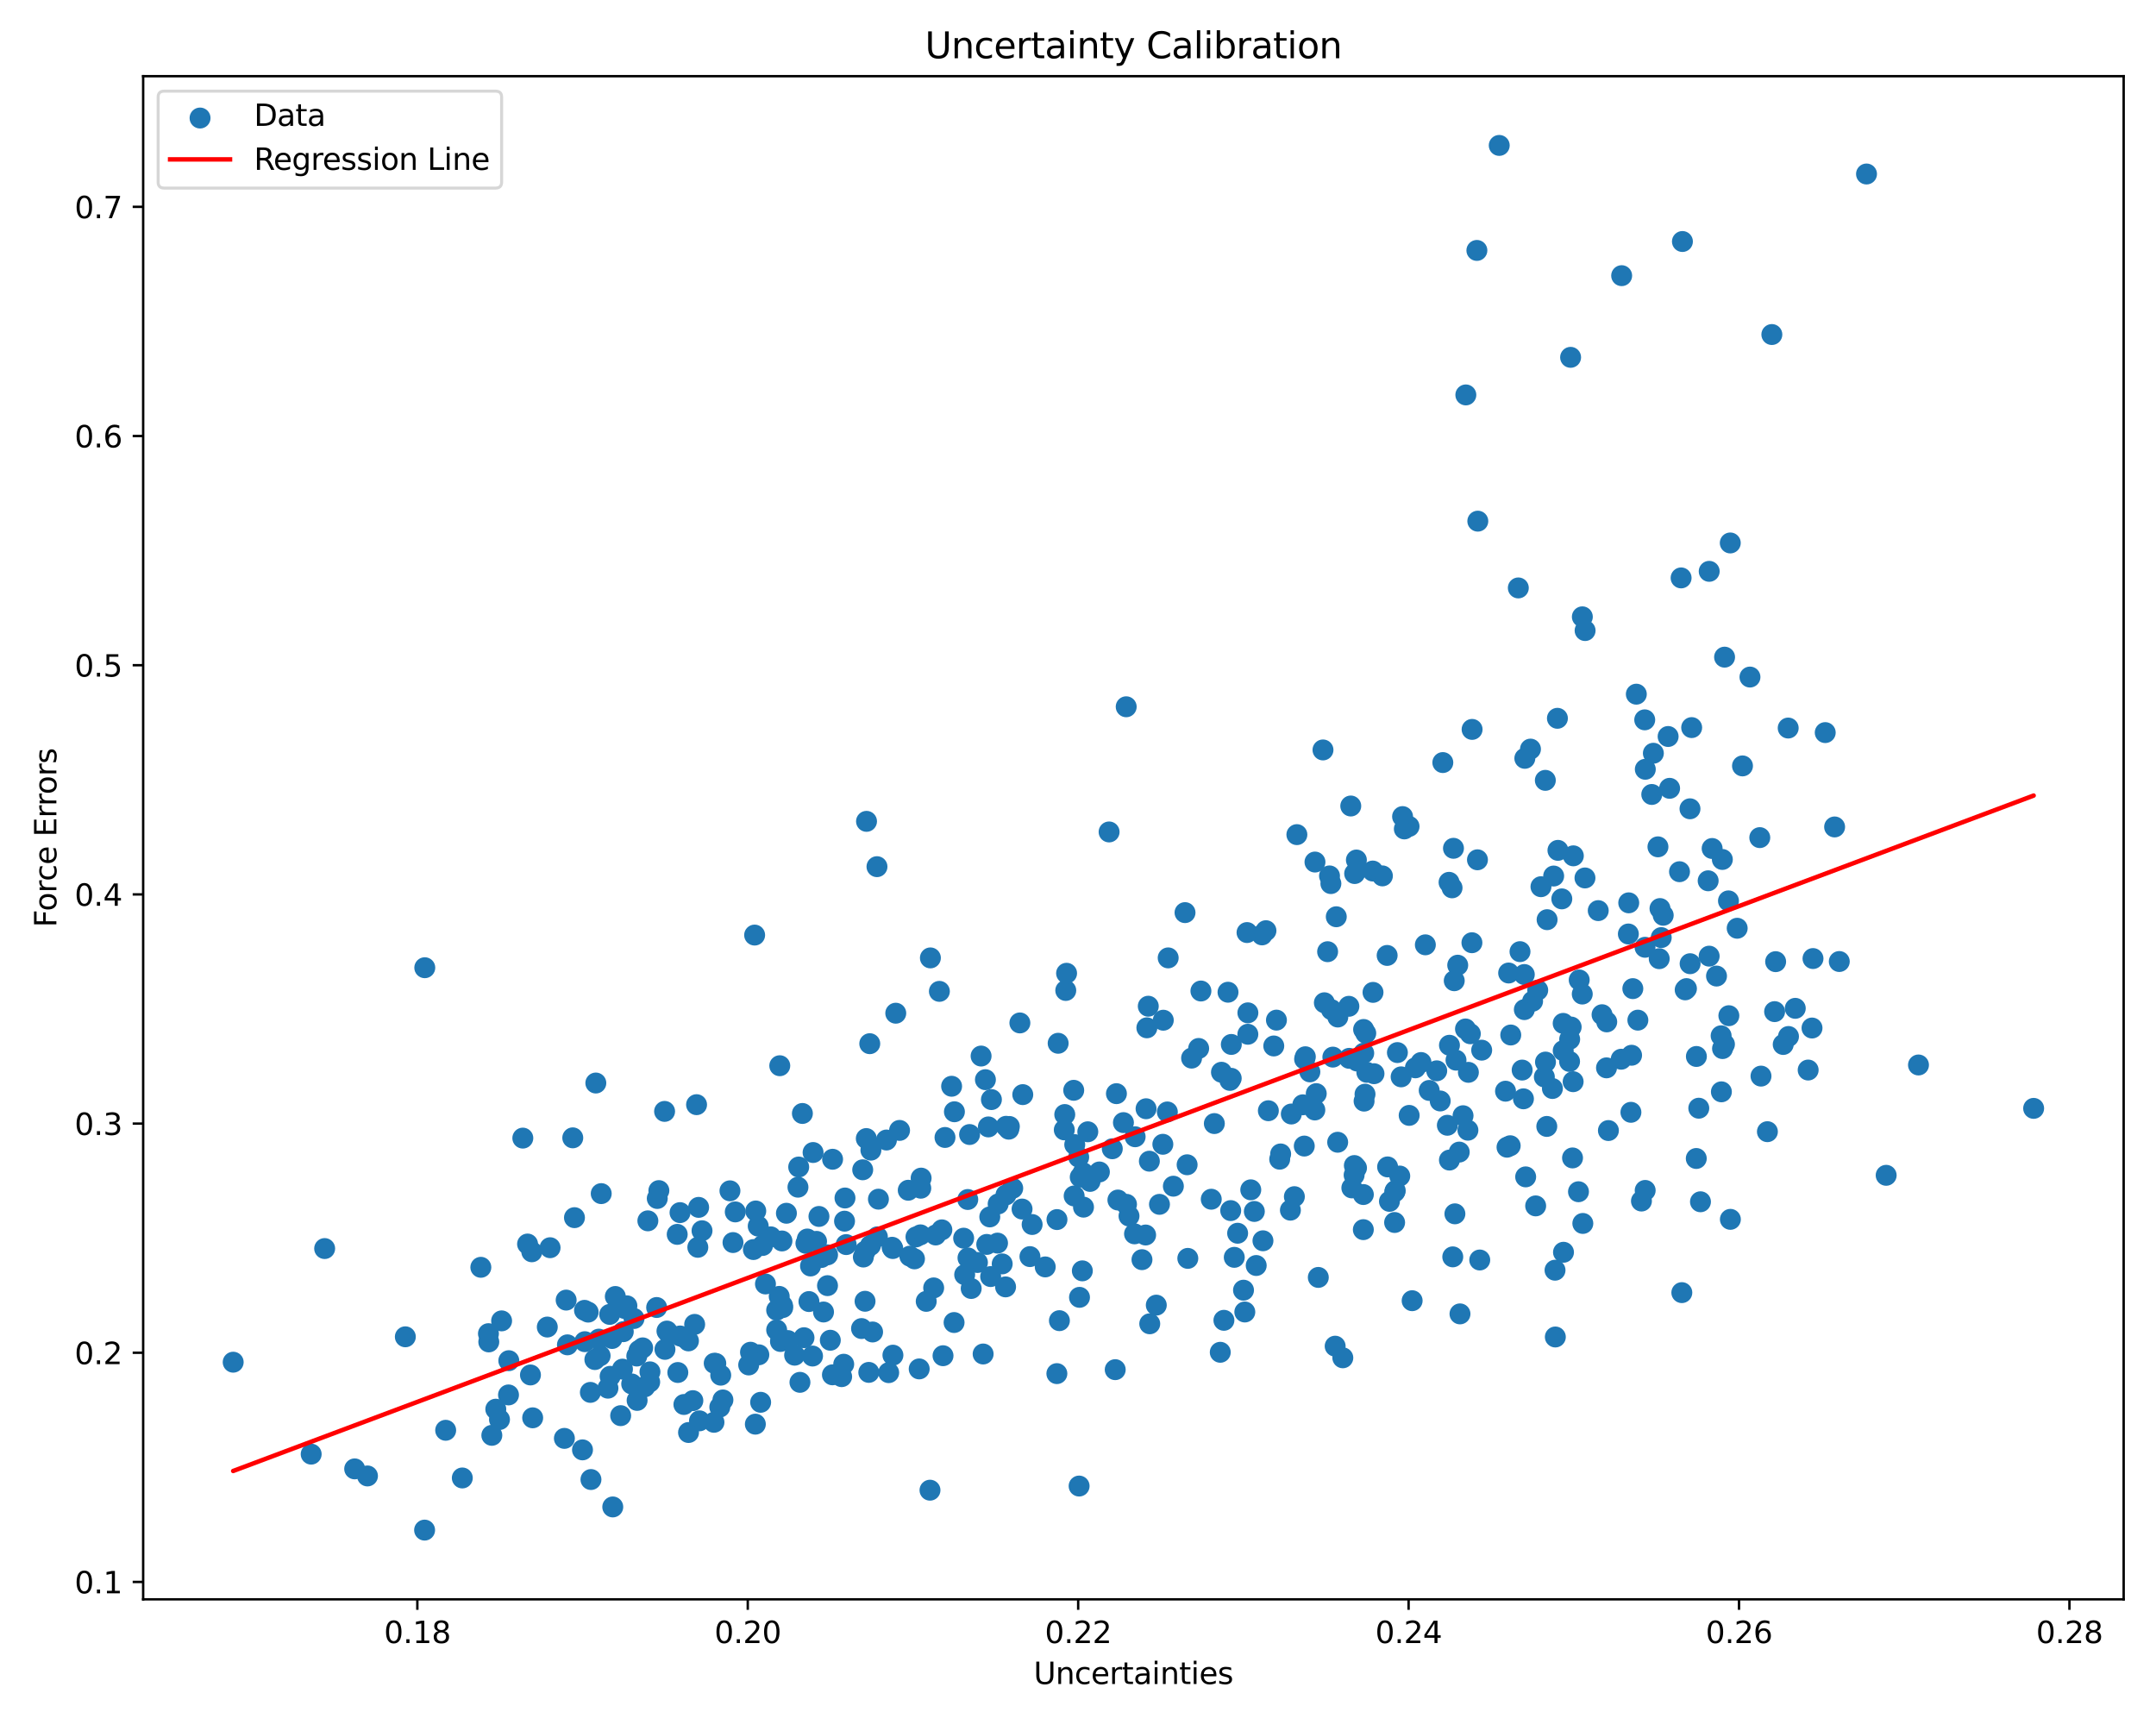 <?xml version="1.0" encoding="utf-8" standalone="no"?>
<!DOCTYPE svg PUBLIC "-//W3C//DTD SVG 1.1//EN"
  "http://www.w3.org/Graphics/SVG/1.1/DTD/svg11.dtd">
<svg xmlns:xlink="http://www.w3.org/1999/xlink" width="720pt" height="576pt" viewBox="0 0 720 576" xmlns="http://www.w3.org/2000/svg" version="1.1">
 <defs>
  <style type="text/css">*{stroke-linejoin: round; stroke-linecap: butt}</style>
 </defs>
 <g id="figure_1">
  <g id="patch_1">
   <path d="M 0 576 
L 720 576 
L 720 0 
L 0 0 
z
" style="fill: #ffffff"/>
  </g>
  <g id="axes_1">
   <g id="patch_2">
    <path d="M 47.81 534.04 
L 709.2 534.04 
L 709.2 25.44 
L 47.81 25.44 
z
" style="fill: #ffffff"/>
   </g>
   <g id="PathCollection_1">
    <defs>
     <path id="m520478d440" d="M 0 3 
C 0.796 3 1.559 2.684 2.121 2.121 
C 2.684 1.559 3 0.796 3 0 
C 3 -0.796 2.684 -1.559 2.121 -2.121 
C 1.559 -2.684 0.796 -3 0 -3 
C -0.796 -3 -1.559 -2.684 -2.121 -2.121 
C -2.684 -1.559 -3 -0.796 -3 0 
C -3 0.796 -2.684 1.559 -2.121 2.121 
C -1.559 2.684 -0.796 3 0 3 
z
" style="stroke: #1f77b4"/>
    </defs>
    <g clip-path="url(#pc95c5360f5)">
     <use xlink:href="#m520478d440" x="328.32" y="452.116" style="fill: #1f77b4; stroke: #1f77b4"/>
     <use xlink:href="#m520478d440" x="195.295" y="448.006" style="fill: #1f77b4; stroke: #1f77b4"/>
     <use xlink:href="#m520478d440" x="229.938" y="478.332" style="fill: #1f77b4; stroke: #1f77b4"/>
     <use xlink:href="#m520478d440" x="223.514" y="445.446" style="fill: #1f77b4; stroke: #1f77b4"/>
     <use xlink:href="#m520478d440" x="520.277" y="283.946" style="fill: #1f77b4; stroke: #1f77b4"/>
     <use xlink:href="#m520478d440" x="452.21" y="392.374" style="fill: #1f77b4; stroke: #1f77b4"/>
     <use xlink:href="#m520478d440" x="234.442" y="410.962" style="fill: #1f77b4; stroke: #1f77b4"/>
     <use xlink:href="#m520478d440" x="261.323" y="435.941" style="fill: #1f77b4; stroke: #1f77b4"/>
     <use xlink:href="#m520478d440" x="135.363" y="446.376" style="fill: #1f77b4; stroke: #1f77b4"/>
     <use xlink:href="#m520478d440" x="541.398" y="353.69" style="fill: #1f77b4; stroke: #1f77b4"/>
     <use xlink:href="#m520478d440" x="430.932" y="404.093" style="fill: #1f77b4; stroke: #1f77b4"/>
     <use xlink:href="#m520478d440" x="296.78" y="458.346" style="fill: #1f77b4; stroke: #1f77b4"/>
     <use xlink:href="#m520478d440" x="307.61" y="393.388" style="fill: #1f77b4; stroke: #1f77b4"/>
     <use xlink:href="#m520478d440" x="324.331" y="430.243" style="fill: #1f77b4; stroke: #1f77b4"/>
     <use xlink:href="#m520478d440" x="458.431" y="290.849" style="fill: #1f77b4; stroke: #1f77b4"/>
     <use xlink:href="#m520478d440" x="323.261" y="420.037" style="fill: #1f77b4; stroke: #1f77b4"/>
     <use xlink:href="#m520478d440" x="549.454" y="256.872" style="fill: #1f77b4; stroke: #1f77b4"/>
     <use xlink:href="#m520478d440" x="281.759" y="455.534" style="fill: #1f77b4; stroke: #1f77b4"/>
     <use xlink:href="#m520478d440" x="361.45" y="424.352" style="fill: #1f77b4; stroke: #1f77b4"/>
     <use xlink:href="#m520478d440" x="276.348" y="429.295" style="fill: #1f77b4; stroke: #1f77b4"/>
     <use xlink:href="#m520478d440" x="416.734" y="338.2" style="fill: #1f77b4; stroke: #1f77b4"/>
     <use xlink:href="#m520478d440" x="577.829" y="181.301" style="fill: #1f77b4; stroke: #1f77b4"/>
     <use xlink:href="#m520478d440" x="250.027" y="455.778" style="fill: #1f77b4; stroke: #1f77b4"/>
     <use xlink:href="#m520478d440" x="388.334" y="382.091" style="fill: #1f77b4; stroke: #1f77b4"/>
     <use xlink:href="#m520478d440" x="252.25" y="475.546" style="fill: #1f77b4; stroke: #1f77b4"/>
     <use xlink:href="#m520478d440" x="577.864" y="407.155" style="fill: #1f77b4; stroke: #1f77b4"/>
     <use xlink:href="#m520478d440" x="451.091" y="269.136" style="fill: #1f77b4; stroke: #1f77b4"/>
     <use xlink:href="#m520478d440" x="195.197" y="437.536" style="fill: #1f77b4; stroke: #1f77b4"/>
     <use xlink:href="#m520478d440" x="272.691" y="414.508" style="fill: #1f77b4; stroke: #1f77b4"/>
     <use xlink:href="#m520478d440" x="169.817" y="465.784" style="fill: #1f77b4; stroke: #1f77b4"/>
     <use xlink:href="#m520478d440" x="212.768" y="467.615" style="fill: #1f77b4; stroke: #1f77b4"/>
     <use xlink:href="#m520478d440" x="199.984" y="447.154" style="fill: #1f77b4; stroke: #1f77b4"/>
     <use xlink:href="#m520478d440" x="241.421" y="467.458" style="fill: #1f77b4; stroke: #1f77b4"/>
     <use xlink:href="#m520478d440" x="458.52" y="331.369" style="fill: #1f77b4; stroke: #1f77b4"/>
     <use xlink:href="#m520478d440" x="217.053" y="458.078" style="fill: #1f77b4; stroke: #1f77b4"/>
     <use xlink:href="#m520478d440" x="361.838" y="403.082" style="fill: #1f77b4; stroke: #1f77b4"/>
     <use xlink:href="#m520478d440" x="575.181" y="286.988" style="fill: #1f77b4; stroke: #1f77b4"/>
     <use xlink:href="#m520478d440" x="525.15" y="386.646" style="fill: #1f77b4; stroke: #1f77b4"/>
     <use xlink:href="#m520478d440" x="564.936" y="242.954" style="fill: #1f77b4; stroke: #1f77b4"/>
     <use xlink:href="#m520478d440" x="391.85" y="396.086" style="fill: #1f77b4; stroke: #1f77b4"/>
     <use xlink:href="#m520478d440" x="207.274" y="472.705" style="fill: #1f77b4; stroke: #1f77b4"/>
     <use xlink:href="#m520478d440" x="405.532" y="375.174" style="fill: #1f77b4; stroke: #1f77b4"/>
     <use xlink:href="#m520478d440" x="379.083" y="379.577" style="fill: #1f77b4; stroke: #1f77b4"/>
     <use xlink:href="#m520478d440" x="528.427" y="205.967" style="fill: #1f77b4; stroke: #1f77b4"/>
     <use xlink:href="#m520478d440" x="297.918" y="416.478" style="fill: #1f77b4; stroke: #1f77b4"/>
     <use xlink:href="#m520478d440" x="439.566" y="365.177" style="fill: #1f77b4; stroke: #1f77b4"/>
     <use xlink:href="#m520478d440" x="487.314" y="384.697" style="fill: #1f77b4; stroke: #1f77b4"/>
     <use xlink:href="#m520478d440" x="455.418" y="351.662" style="fill: #1f77b4; stroke: #1f77b4"/>
     <use xlink:href="#m520478d440" x="564.376" y="270.067" style="fill: #1f77b4; stroke: #1f77b4"/>
     <use xlink:href="#m520478d440" x="455.539" y="367.679" style="fill: #1f77b4; stroke: #1f77b4"/>
     <use xlink:href="#m520478d440" x="344.684" y="408.879" style="fill: #1f77b4; stroke: #1f77b4"/>
     <use xlink:href="#m520478d440" x="367.143" y="391.337" style="fill: #1f77b4; stroke: #1f77b4"/>
     <use xlink:href="#m520478d440" x="577.226" y="300.814" style="fill: #1f77b4; stroke: #1f77b4"/>
     <use xlink:href="#m520478d440" x="333.337" y="402.018" style="fill: #1f77b4; stroke: #1f77b4"/>
     <use xlink:href="#m520478d440" x="349.056" y="423.04" style="fill: #1f77b4; stroke: #1f77b4"/>
     <use xlink:href="#m520478d440" x="455.851" y="365.36" style="fill: #1f77b4; stroke: #1f77b4"/>
     <use xlink:href="#m520478d440" x="605.126" y="343.27" style="fill: #1f77b4; stroke: #1f77b4"/>
     <use xlink:href="#m520478d440" x="189.068" y="434.119" style="fill: #1f77b4; stroke: #1f77b4"/>
     <use xlink:href="#m520478d440" x="614.235" y="321.064" style="fill: #1f77b4; stroke: #1f77b4"/>
     <use xlink:href="#m520478d440" x="268.499" y="446.678" style="fill: #1f77b4; stroke: #1f77b4"/>
     <use xlink:href="#m520478d440" x="570.793" y="190.777" style="fill: #1f77b4; stroke: #1f77b4"/>
     <use xlink:href="#m520478d440" x="536.575" y="341.218" style="fill: #1f77b4; stroke: #1f77b4"/>
     <use xlink:href="#m520478d440" x="483.917" y="294.618" style="fill: #1f77b4; stroke: #1f77b4"/>
     <use xlink:href="#m520478d440" x="203.603" y="438.896" style="fill: #1f77b4; stroke: #1f77b4"/>
     <use xlink:href="#m520478d440" x="432.257" y="399.58" style="fill: #1f77b4; stroke: #1f77b4"/>
     <use xlink:href="#m520478d440" x="421.767" y="414.314" style="fill: #1f77b4; stroke: #1f77b4"/>
     <use xlink:href="#m520478d440" x="257.414" y="412.998" style="fill: #1f77b4; stroke: #1f77b4"/>
     <use xlink:href="#m520478d440" x="445.11" y="352.984" style="fill: #1f77b4; stroke: #1f77b4"/>
     <use xlink:href="#m520478d440" x="270.149" y="434.604" style="fill: #1f77b4; stroke: #1f77b4"/>
     <use xlink:href="#m520478d440" x="389.838" y="371.295" style="fill: #1f77b4; stroke: #1f77b4"/>
     <use xlink:href="#m520478d440" x="427.356" y="387.075" style="fill: #1f77b4; stroke: #1f77b4"/>
     <use xlink:href="#m520478d440" x="327.639" y="352.628" style="fill: #1f77b4; stroke: #1f77b4"/>
     <use xlink:href="#m520478d440" x="508.325" y="357.309" style="fill: #1f77b4; stroke: #1f77b4"/>
     <use xlink:href="#m520478d440" x="251.598" y="417.244" style="fill: #1f77b4; stroke: #1f77b4"/>
     <use xlink:href="#m520478d440" x="566.474" y="386.833" style="fill: #1f77b4; stroke: #1f77b4"/>
     <use xlink:href="#m520478d440" x="458.849" y="358.524" style="fill: #1f77b4; stroke: #1f77b4"/>
     <use xlink:href="#m520478d440" x="141.857" y="323.134" style="fill: #1f77b4; stroke: #1f77b4"/>
     <use xlink:href="#m520478d440" x="560.876" y="291.075" style="fill: #1f77b4; stroke: #1f77b4"/>
     <use xlink:href="#m520478d440" x="567.877" y="401.288" style="fill: #1f77b4; stroke: #1f77b4"/>
     <use xlink:href="#m520478d440" x="381.365" y="420.62" style="fill: #1f77b4; stroke: #1f77b4"/>
     <use xlink:href="#m520478d440" x="485.39" y="283.26" style="fill: #1f77b4; stroke: #1f77b4"/>
     <use xlink:href="#m520478d440" x="363.273" y="377.914" style="fill: #1f77b4; stroke: #1f77b4"/>
     <use xlink:href="#m520478d440" x="570.777" y="319.272" style="fill: #1f77b4; stroke: #1f77b4"/>
     <use xlink:href="#m520478d440" x="544.648" y="371.415" style="fill: #1f77b4; stroke: #1f77b4"/>
     <use xlink:href="#m520478d440" x="303.307" y="397.44" style="fill: #1f77b4; stroke: #1f77b4"/>
     <use xlink:href="#m520478d440" x="293.353" y="400.417" style="fill: #1f77b4; stroke: #1f77b4"/>
     <use xlink:href="#m520478d440" x="509.22" y="253.214" style="fill: #1f77b4; stroke: #1f77b4"/>
     <use xlink:href="#m520478d440" x="562.768" y="330.525" style="fill: #1f77b4; stroke: #1f77b4"/>
     <use xlink:href="#m520478d440" x="307.497" y="396.76" style="fill: #1f77b4; stroke: #1f77b4"/>
     <use xlink:href="#m520478d440" x="289.301" y="380.178" style="fill: #1f77b4; stroke: #1f77b4"/>
     <use xlink:href="#m520478d440" x="376.097" y="236" style="fill: #1f77b4; stroke: #1f77b4"/>
     <use xlink:href="#m520478d440" x="356.187" y="324.989" style="fill: #1f77b4; stroke: #1f77b4"/>
     <use xlink:href="#m520478d440" x="281.069" y="459.683" style="fill: #1f77b4; stroke: #1f77b4"/>
     <use xlink:href="#m520478d440" x="311.8" y="430.048" style="fill: #1f77b4; stroke: #1f77b4"/>
     <use xlink:href="#m520478d440" x="467.453" y="392.692" style="fill: #1f77b4; stroke: #1f77b4"/>
     <use xlink:href="#m520478d440" x="490.214" y="377.389" style="fill: #1f77b4; stroke: #1f77b4"/>
     <use xlink:href="#m520478d440" x="595.508" y="348.765" style="fill: #1f77b4; stroke: #1f77b4"/>
     <use xlink:href="#m520478d440" x="455.377" y="343.752" style="fill: #1f77b4; stroke: #1f77b4"/>
     <use xlink:href="#m520478d440" x="355.421" y="377.283" style="fill: #1f77b4; stroke: #1f77b4"/>
     <use xlink:href="#m520478d440" x="277.284" y="447.524" style="fill: #1f77b4; stroke: #1f77b4"/>
     <use xlink:href="#m520478d440" x="485.868" y="405.313" style="fill: #1f77b4; stroke: #1f77b4"/>
     <use xlink:href="#m520478d440" x="310.709" y="319.857" style="fill: #1f77b4; stroke: #1f77b4"/>
     <use xlink:href="#m520478d440" x="290.836" y="384.048" style="fill: #1f77b4; stroke: #1f77b4"/>
     <use xlink:href="#m520478d440" x="512.837" y="402.662" style="fill: #1f77b4; stroke: #1f77b4"/>
     <use xlink:href="#m520478d440" x="108.42" y="416.908" style="fill: #1f77b4; stroke: #1f77b4"/>
     <use xlink:href="#m520478d440" x="282.185" y="400.029" style="fill: #1f77b4; stroke: #1f77b4"/>
     <use xlink:href="#m520478d440" x="239.042" y="455.262" style="fill: #1f77b4; stroke: #1f77b4"/>
     <use xlink:href="#m520478d440" x="417.696" y="397.297" style="fill: #1f77b4; stroke: #1f77b4"/>
     <use xlink:href="#m520478d440" x="557.073" y="245.926" style="fill: #1f77b4; stroke: #1f77b4"/>
     <use xlink:href="#m520478d440" x="244.787" y="414.906" style="fill: #1f77b4; stroke: #1f77b4"/>
     <use xlink:href="#m520478d440" x="441.814" y="250.414" style="fill: #1f77b4; stroke: #1f77b4"/>
     <use xlink:href="#m520478d440" x="231.983" y="442.23" style="fill: #1f77b4; stroke: #1f77b4"/>
     <use xlink:href="#m520478d440" x="549.411" y="397.498" style="fill: #1f77b4; stroke: #1f77b4"/>
     <use xlink:href="#m520478d440" x="522.039" y="350.836" style="fill: #1f77b4; stroke: #1f77b4"/>
     <use xlink:href="#m520478d440" x="335.812" y="429.708" style="fill: #1f77b4; stroke: #1f77b4"/>
     <use xlink:href="#m520478d440" x="439.093" y="370.636" style="fill: #1f77b4; stroke: #1f77b4"/>
     <use xlink:href="#m520478d440" x="525.421" y="285.774" style="fill: #1f77b4; stroke: #1f77b4"/>
     <use xlink:href="#m520478d440" x="524.196" y="347.02" style="fill: #1f77b4; stroke: #1f77b4"/>
     <use xlink:href="#m520478d440" x="511.812" y="334.321" style="fill: #1f77b4; stroke: #1f77b4"/>
     <use xlink:href="#m520478d440" x="318.729" y="371.233" style="fill: #1f77b4; stroke: #1f77b4"/>
     <use xlink:href="#m520478d440" x="232.618" y="368.863" style="fill: #1f77b4; stroke: #1f77b4"/>
     <use xlink:href="#m520478d440" x="472.669" y="356.561" style="fill: #1f77b4; stroke: #1f77b4"/>
     <use xlink:href="#m520478d440" x="407.51" y="451.545" style="fill: #1f77b4; stroke: #1f77b4"/>
     <use xlink:href="#m520478d440" x="609.54" y="244.624" style="fill: #1f77b4; stroke: #1f77b4"/>
     <use xlink:href="#m520478d440" x="261.134" y="414.372" style="fill: #1f77b4; stroke: #1f77b4"/>
     <use xlink:href="#m520478d440" x="520.103" y="239.852" style="fill: #1f77b4; stroke: #1f77b4"/>
     <use xlink:href="#m520478d440" x="518.43" y="363.465" style="fill: #1f77b4; stroke: #1f77b4"/>
     <use xlink:href="#m520478d440" x="509.057" y="337.123" style="fill: #1f77b4; stroke: #1f77b4"/>
     <use xlink:href="#m520478d440" x="528.588" y="408.523" style="fill: #1f77b4; stroke: #1f77b4"/>
     <use xlink:href="#m520478d440" x="570.443" y="294.105" style="fill: #1f77b4; stroke: #1f77b4"/>
     <use xlink:href="#m520478d440" x="370.387" y="277.798" style="fill: #1f77b4; stroke: #1f77b4"/>
     <use xlink:href="#m520478d440" x="592.978" y="321.111" style="fill: #1f77b4; stroke: #1f77b4"/>
     <use xlink:href="#m520478d440" x="418.888" y="404.521" style="fill: #1f77b4; stroke: #1f77b4"/>
     <use xlink:href="#m520478d440" x="397.931" y="353.32" style="fill: #1f77b4; stroke: #1f77b4"/>
     <use xlink:href="#m520478d440" x="174.597" y="380.03" style="fill: #1f77b4; stroke: #1f77b4"/>
     <use xlink:href="#m520478d440" x="629.888" y="392.453" style="fill: #1f77b4; stroke: #1f77b4"/>
     <use xlink:href="#m520478d440" x="491.551" y="314.788" style="fill: #1f77b4; stroke: #1f77b4"/>
     <use xlink:href="#m520478d440" x="329.082" y="360.519" style="fill: #1f77b4; stroke: #1f77b4"/>
     <use xlink:href="#m520478d440" x="227.095" y="404.907" style="fill: #1f77b4; stroke: #1f77b4"/>
     <use xlink:href="#m520478d440" x="468.393" y="272.667" style="fill: #1f77b4; stroke: #1f77b4"/>
     <use xlink:href="#m520478d440" x="395.74" y="304.735" style="fill: #1f77b4; stroke: #1f77b4"/>
     <use xlink:href="#m520478d440" x="245.544" y="404.672" style="fill: #1f77b4; stroke: #1f77b4"/>
     <use xlink:href="#m520478d440" x="546.969" y="340.641" style="fill: #1f77b4; stroke: #1f77b4"/>
     <use xlink:href="#m520478d440" x="410.734" y="360.757" style="fill: #1f77b4; stroke: #1f77b4"/>
     <use xlink:href="#m520478d440" x="288.104" y="390.611" style="fill: #1f77b4; stroke: #1f77b4"/>
     <use xlink:href="#m520478d440" x="426.269" y="340.633" style="fill: #1f77b4; stroke: #1f77b4"/>
     <use xlink:href="#m520478d440" x="396.672" y="420.19" style="fill: #1f77b4; stroke: #1f77b4"/>
     <use xlink:href="#m520478d440" x="266.481" y="396.418" style="fill: #1f77b4; stroke: #1f77b4"/>
     <use xlink:href="#m520478d440" x="220.032" y="397.555" style="fill: #1f77b4; stroke: #1f77b4"/>
     <use xlink:href="#m520478d440" x="360.501" y="433.2" style="fill: #1f77b4; stroke: #1f77b4"/>
     <use xlink:href="#m520478d440" x="516.067" y="260.569" style="fill: #1f77b4; stroke: #1f77b4"/>
     <use xlink:href="#m520478d440" x="514.608" y="296.08" style="fill: #1f77b4; stroke: #1f77b4"/>
     <use xlink:href="#m520478d440" x="415.274" y="430.808" style="fill: #1f77b4; stroke: #1f77b4"/>
     <use xlink:href="#m520478d440" x="410.097" y="331.314" style="fill: #1f77b4; stroke: #1f77b4"/>
     <use xlink:href="#m520478d440" x="525.354" y="361.192" style="fill: #1f77b4; stroke: #1f77b4"/>
     <use xlink:href="#m520478d440" x="203.75" y="459.573" style="fill: #1f77b4; stroke: #1f77b4"/>
     <use xlink:href="#m520478d440" x="489.519" y="131.869" style="fill: #1f77b4; stroke: #1f77b4"/>
     <use xlink:href="#m520478d440" x="575.244" y="350.136" style="fill: #1f77b4; stroke: #1f77b4"/>
     <use xlink:href="#m520478d440" x="314.925" y="452.691" style="fill: #1f77b4; stroke: #1f77b4"/>
     <use xlink:href="#m520478d440" x="278.045" y="387.091" style="fill: #1f77b4; stroke: #1f77b4"/>
     <use xlink:href="#m520478d440" x="527.139" y="397.936" style="fill: #1f77b4; stroke: #1f77b4"/>
     <use xlink:href="#m520478d440" x="265.364" y="452.517" style="fill: #1f77b4; stroke: #1f77b4"/>
     <use xlink:href="#m520478d440" x="208.644" y="436.934" style="fill: #1f77b4; stroke: #1f77b4"/>
     <use xlink:href="#m520478d440" x="216.967" y="461.479" style="fill: #1f77b4; stroke: #1f77b4"/>
     <use xlink:href="#m520478d440" x="500.673" y="48.558" style="fill: #1f77b4; stroke: #1f77b4"/>
     <use xlink:href="#m520478d440" x="276.364" y="419.013" style="fill: #1f77b4; stroke: #1f77b4"/>
     <use xlink:href="#m520478d440" x="416.448" y="311.393" style="fill: #1f77b4; stroke: #1f77b4"/>
     <use xlink:href="#m520478d440" x="443.995" y="292.479" style="fill: #1f77b4; stroke: #1f77b4"/>
     <use xlink:href="#m520478d440" x="474.553" y="354.788" style="fill: #1f77b4; stroke: #1f77b4"/>
     <use xlink:href="#m520478d440" x="563.194" y="330.11" style="fill: #1f77b4; stroke: #1f77b4"/>
     <use xlink:href="#m520478d440" x="527.381" y="327.224" style="fill: #1f77b4; stroke: #1f77b4"/>
     <use xlink:href="#m520478d440" x="465.775" y="397.964" style="fill: #1f77b4; stroke: #1f77b4"/>
     <use xlink:href="#m520478d440" x="163.117" y="445.327" style="fill: #1f77b4; stroke: #1f77b4"/>
     <use xlink:href="#m520478d440" x="503.815" y="324.9" style="fill: #1f77b4; stroke: #1f77b4"/>
     <use xlink:href="#m520478d440" x="260.877" y="447.216" style="fill: #1f77b4; stroke: #1f77b4"/>
     <use xlink:href="#m520478d440" x="209.354" y="436.031" style="fill: #1f77b4; stroke: #1f77b4"/>
     <use xlink:href="#m520478d440" x="599.534" y="336.696" style="fill: #1f77b4; stroke: #1f77b4"/>
     <use xlink:href="#m520478d440" x="214.625" y="450.071" style="fill: #1f77b4; stroke: #1f77b4"/>
     <use xlink:href="#m520478d440" x="219.496" y="400.189" style="fill: #1f77b4; stroke: #1f77b4"/>
     <use xlink:href="#m520478d440" x="489.404" y="343.583" style="fill: #1f77b4; stroke: #1f77b4"/>
     <use xlink:href="#m520478d440" x="588.089" y="359.326" style="fill: #1f77b4; stroke: #1f77b4"/>
     <use xlink:href="#m520478d440" x="208.147" y="444.668" style="fill: #1f77b4; stroke: #1f77b4"/>
     <use xlink:href="#m520478d440" x="404.503" y="400.437" style="fill: #1f77b4; stroke: #1f77b4"/>
     <use xlink:href="#m520478d440" x="353.372" y="348.364" style="fill: #1f77b4; stroke: #1f77b4"/>
     <use xlink:href="#m520478d440" x="177.596" y="417.986" style="fill: #1f77b4; stroke: #1f77b4"/>
     <use xlink:href="#m520478d440" x="551.611" y="265.282" style="fill: #1f77b4; stroke: #1f77b4"/>
     <use xlink:href="#m520478d440" x="503.27" y="383.066" style="fill: #1f77b4; stroke: #1f77b4"/>
     <use xlink:href="#m520478d440" x="221.941" y="371.11" style="fill: #1f77b4; stroke: #1f77b4"/>
     <use xlink:href="#m520478d440" x="372.834" y="365.187" style="fill: #1f77b4; stroke: #1f77b4"/>
     <use xlink:href="#m520478d440" x="197.35" y="494.036" style="fill: #1f77b4; stroke: #1f77b4"/>
     <use xlink:href="#m520478d440" x="309.312" y="434.539" style="fill: #1f77b4; stroke: #1f77b4"/>
     <use xlink:href="#m520478d440" x="502.772" y="364.365" style="fill: #1f77b4; stroke: #1f77b4"/>
     <use xlink:href="#m520478d440" x="548.164" y="401.044" style="fill: #1f77b4; stroke: #1f77b4"/>
     <use xlink:href="#m520478d440" x="524.508" y="119.319" style="fill: #1f77b4; stroke: #1f77b4"/>
     <use xlink:href="#m520478d440" x="219.29" y="436.592" style="fill: #1f77b4; stroke: #1f77b4"/>
     <use xlink:href="#m520478d440" x="450.461" y="336.017" style="fill: #1f77b4; stroke: #1f77b4"/>
     <use xlink:href="#m520478d440" x="612.673" y="276.127" style="fill: #1f77b4; stroke: #1f77b4"/>
     <use xlink:href="#m520478d440" x="446.718" y="381.41" style="fill: #1f77b4; stroke: #1f77b4"/>
     <use xlink:href="#m520478d440" x="446.762" y="339.598" style="fill: #1f77b4; stroke: #1f77b4"/>
     <use xlink:href="#m520478d440" x="267.145" y="461.58" style="fill: #1f77b4; stroke: #1f77b4"/>
     <use xlink:href="#m520478d440" x="590.229" y="377.883" style="fill: #1f77b4; stroke: #1f77b4"/>
     <use xlink:href="#m520478d440" x="176.181" y="415.398" style="fill: #1f77b4; stroke: #1f77b4"/>
     <use xlink:href="#m520478d440" x="529.304" y="293.16" style="fill: #1f77b4; stroke: #1f77b4"/>
     <use xlink:href="#m520478d440" x="490.372" y="358.066" style="fill: #1f77b4; stroke: #1f77b4"/>
     <use xlink:href="#m520478d440" x="282.586" y="415.584" style="fill: #1f77b4; stroke: #1f77b4"/>
     <use xlink:href="#m520478d440" x="390.118" y="319.852" style="fill: #1f77b4; stroke: #1f77b4"/>
     <use xlink:href="#m520478d440" x="507.608" y="317.768" style="fill: #1f77b4; stroke: #1f77b4"/>
     <use xlink:href="#m520478d440" x="411.169" y="360.062" style="fill: #1f77b4; stroke: #1f77b4"/>
     <use xlink:href="#m520478d440" x="310.573" y="497.592" style="fill: #1f77b4; stroke: #1f77b4"/>
     <use xlink:href="#m520478d440" x="401.048" y="330.912" style="fill: #1f77b4; stroke: #1f77b4"/>
     <use xlink:href="#m520478d440" x="361.698" y="391.598" style="fill: #1f77b4; stroke: #1f77b4"/>
     <use xlink:href="#m520478d440" x="330.064" y="376.292" style="fill: #1f77b4; stroke: #1f77b4"/>
     <use xlink:href="#m520478d440" x="203.026" y="463.527" style="fill: #1f77b4; stroke: #1f77b4"/>
     <use xlink:href="#m520478d440" x="358.716" y="399.346" style="fill: #1f77b4; stroke: #1f77b4"/>
     <use xlink:href="#m520478d440" x="477.287" y="364.112" style="fill: #1f77b4; stroke: #1f77b4"/>
     <use xlink:href="#m520478d440" x="444.642" y="337.143" style="fill: #1f77b4; stroke: #1f77b4"/>
     <use xlink:href="#m520478d440" x="275.017" y="438.096" style="fill: #1f77b4; stroke: #1f77b4"/>
     <use xlink:href="#m520478d440" x="200.781" y="398.563" style="fill: #1f77b4; stroke: #1f77b4"/>
     <use xlink:href="#m520478d440" x="382.729" y="370.225" style="fill: #1f77b4; stroke: #1f77b4"/>
     <use xlink:href="#m520478d440" x="305.892" y="413.023" style="fill: #1f77b4; stroke: #1f77b4"/>
     <use xlink:href="#m520478d440" x="300.409" y="377.458" style="fill: #1f77b4; stroke: #1f77b4"/>
     <use xlink:href="#m520478d440" x="522.132" y="418.148" style="fill: #1f77b4; stroke: #1f77b4"/>
     <use xlink:href="#m520478d440" x="293.008" y="412.995" style="fill: #1f77b4; stroke: #1f77b4"/>
     <use xlink:href="#m520478d440" x="378.877" y="411.995" style="fill: #1f77b4; stroke: #1f77b4"/>
     <use xlink:href="#m520478d440" x="554.357" y="303.377" style="fill: #1f77b4; stroke: #1f77b4"/>
     <use xlink:href="#m520478d440" x="141.797" y="510.922" style="fill: #1f77b4; stroke: #1f77b4"/>
     <use xlink:href="#m520478d440" x="493.518" y="174.021" style="fill: #1f77b4; stroke: #1f77b4"/>
     <use xlink:href="#m520478d440" x="412.188" y="419.841" style="fill: #1f77b4; stroke: #1f77b4"/>
     <use xlink:href="#m520478d440" x="452.39" y="291.688" style="fill: #1f77b4; stroke: #1f77b4"/>
     <use xlink:href="#m520478d440" x="260.637" y="447.94" style="fill: #1f77b4; stroke: #1f77b4"/>
     <use xlink:href="#m520478d440" x="204.404" y="446.944" style="fill: #1f77b4; stroke: #1f77b4"/>
     <use xlink:href="#m520478d440" x="471.588" y="434.32" style="fill: #1f77b4; stroke: #1f77b4"/>
     <use xlink:href="#m520478d440" x="271.347" y="452.8" style="fill: #1f77b4; stroke: #1f77b4"/>
     <use xlink:href="#m520478d440" x="518.849" y="292.52" style="fill: #1f77b4; stroke: #1f77b4"/>
     <use xlink:href="#m520478d440" x="427.672" y="385.315" style="fill: #1f77b4; stroke: #1f77b4"/>
     <use xlink:href="#m520478d440" x="360.373" y="496.212" style="fill: #1f77b4; stroke: #1f77b4"/>
     <use xlink:href="#m520478d440" x="198.658" y="453.973" style="fill: #1f77b4; stroke: #1f77b4"/>
     <use xlink:href="#m520478d440" x="267.962" y="371.801" style="fill: #1f77b4; stroke: #1f77b4"/>
     <use xlink:href="#m520478d440" x="528.4" y="331.926" style="fill: #1f77b4; stroke: #1f77b4"/>
     <use xlink:href="#m520478d440" x="177.146" y="459.118" style="fill: #1f77b4; stroke: #1f77b4"/>
     <use xlink:href="#m520478d440" x="581.91" y="255.746" style="fill: #1f77b4; stroke: #1f77b4"/>
     <use xlink:href="#m520478d440" x="167.514" y="441.055" style="fill: #1f77b4; stroke: #1f77b4"/>
     <use xlink:href="#m520478d440" x="321.811" y="413.444" style="fill: #1f77b4; stroke: #1f77b4"/>
     <use xlink:href="#m520478d440" x="277.989" y="459.069" style="fill: #1f77b4; stroke: #1f77b4"/>
     <use xlink:href="#m520478d440" x="191.843" y="406.592" style="fill: #1f77b4; stroke: #1f77b4"/>
     <use xlink:href="#m520478d440" x="435.075" y="368.907" style="fill: #1f77b4; stroke: #1f77b4"/>
     <use xlink:href="#m520478d440" x="592.636" y="337.797" style="fill: #1f77b4; stroke: #1f77b4"/>
     <use xlink:href="#m520478d440" x="261.394" y="436.617" style="fill: #1f77b4; stroke: #1f77b4"/>
     <use xlink:href="#m520478d440" x="233.039" y="416.496" style="fill: #1f77b4; stroke: #1f77b4"/>
     <use xlink:href="#m520478d440" x="435.565" y="382.685" style="fill: #1f77b4; stroke: #1f77b4"/>
     <use xlink:href="#m520478d440" x="450.576" y="353.395" style="fill: #1f77b4; stroke: #1f77b4"/>
     <use xlink:href="#m520478d440" x="210.953" y="462.116" style="fill: #1f77b4; stroke: #1f77b4"/>
     <use xlink:href="#m520478d440" x="204.634" y="503.186" style="fill: #1f77b4; stroke: #1f77b4"/>
     <use xlink:href="#m520478d440" x="485.154" y="419.683" style="fill: #1f77b4; stroke: #1f77b4"/>
     <use xlink:href="#m520478d440" x="296.028" y="380.667" style="fill: #1f77b4; stroke: #1f77b4"/>
     <use xlink:href="#m520478d440" x="318.616" y="441.609" style="fill: #1f77b4; stroke: #1f77b4"/>
     <use xlink:href="#m520478d440" x="516.552" y="376.129" style="fill: #1f77b4; stroke: #1f77b4"/>
     <use xlink:href="#m520478d440" x="480.962" y="367.626" style="fill: #1f77b4; stroke: #1f77b4"/>
     <use xlink:href="#m520478d440" x="228.391" y="468.979" style="fill: #1f77b4; stroke: #1f77b4"/>
     <use xlink:href="#m520478d440" x="465.733" y="408.208" style="fill: #1f77b4; stroke: #1f77b4"/>
     <use xlink:href="#m520478d440" x="333.129" y="415.087" style="fill: #1f77b4; stroke: #1f77b4"/>
     <use xlink:href="#m520478d440" x="431.236" y="371.982" style="fill: #1f77b4; stroke: #1f77b4"/>
     <use xlink:href="#m520478d440" x="222.065" y="450.57" style="fill: #1f77b4; stroke: #1f77b4"/>
     <use xlink:href="#m520478d440" x="504.335" y="382.578" style="fill: #1f77b4; stroke: #1f77b4"/>
     <use xlink:href="#m520478d440" x="329.523" y="415.529" style="fill: #1f77b4; stroke: #1f77b4"/>
     <use xlink:href="#m520478d440" x="575.887" y="348.687" style="fill: #1f77b4; stroke: #1f77b4"/>
     <use xlink:href="#m520478d440" x="355.913" y="330.728" style="fill: #1f77b4; stroke: #1f77b4"/>
     <use xlink:href="#m520478d440" x="216.356" y="407.653" style="fill: #1f77b4; stroke: #1f77b4"/>
     <use xlink:href="#m520478d440" x="443.36" y="317.784" style="fill: #1f77b4; stroke: #1f77b4"/>
     <use xlink:href="#m520478d440" x="373.325" y="400.704" style="fill: #1f77b4; stroke: #1f77b4"/>
     <use xlink:href="#m520478d440" x="307.388" y="412.333" style="fill: #1f77b4; stroke: #1f77b4"/>
     <use xlink:href="#m520478d440" x="605.455" y="320.071" style="fill: #1f77b4; stroke: #1f77b4"/>
     <use xlink:href="#m520478d440" x="289.376" y="274.259" style="fill: #1f77b4; stroke: #1f77b4"/>
     <use xlink:href="#m520478d440" x="491.611" y="243.558" style="fill: #1f77b4; stroke: #1f77b4"/>
     <use xlink:href="#m520478d440" x="522.026" y="341.719" style="fill: #1f77b4; stroke: #1f77b4"/>
     <use xlink:href="#m520478d440" x="222.732" y="444.459" style="fill: #1f77b4; stroke: #1f77b4"/>
     <use xlink:href="#m520478d440" x="435.676" y="353.654" style="fill: #1f77b4; stroke: #1f77b4"/>
     <use xlink:href="#m520478d440" x="543.919" y="301.468" style="fill: #1f77b4; stroke: #1f77b4"/>
     <use xlink:href="#m520478d440" x="591.714" y="111.704" style="fill: #1f77b4; stroke: #1f77b4"/>
     <use xlink:href="#m520478d440" x="515.739" y="359.605" style="fill: #1f77b4; stroke: #1f77b4"/>
     <use xlink:href="#m520478d440" x="597.269" y="346.1" style="fill: #1f77b4; stroke: #1f77b4"/>
     <use xlink:href="#m520478d440" x="212.659" y="452.799" style="fill: #1f77b4; stroke: #1f77b4"/>
     <use xlink:href="#m520478d440" x="252.386" y="404.362" style="fill: #1f77b4; stroke: #1f77b4"/>
     <use xlink:href="#m520478d440" x="453.198" y="354.295" style="fill: #1f77b4; stroke: #1f77b4"/>
     <use xlink:href="#m520478d440" x="355.58" y="372.156" style="fill: #1f77b4; stroke: #1f77b4"/>
     <use xlink:href="#m520478d440" x="466.666" y="351.467" style="fill: #1f77b4; stroke: #1f77b4"/>
     <use xlink:href="#m520478d440" x="603.84" y="357.3" style="fill: #1f77b4; stroke: #1f77b4"/>
     <use xlink:href="#m520478d440" x="419.514" y="422.57" style="fill: #1f77b4; stroke: #1f77b4"/>
     <use xlink:href="#m520478d440" x="191.276" y="379.939" style="fill: #1f77b4; stroke: #1f77b4"/>
     <use xlink:href="#m520478d440" x="484.049" y="349.026" style="fill: #1f77b4; stroke: #1f77b4"/>
     <use xlink:href="#m520478d440" x="338.204" y="396.775" style="fill: #1f77b4; stroke: #1f77b4"/>
     <use xlink:href="#m520478d440" x="407.909" y="358.04" style="fill: #1f77b4; stroke: #1f77b4"/>
     <use xlink:href="#m520478d440" x="442.274" y="334.836" style="fill: #1f77b4; stroke: #1f77b4"/>
     <use xlink:href="#m520478d440" x="484.92" y="296.458" style="fill: #1f77b4; stroke: #1f77b4"/>
     <use xlink:href="#m520478d440" x="198.978" y="361.637" style="fill: #1f77b4; stroke: #1f77b4"/>
     <use xlink:href="#m520478d440" x="470.556" y="275.95" style="fill: #1f77b4; stroke: #1f77b4"/>
     <use xlink:href="#m520478d440" x="382.998" y="343.202" style="fill: #1f77b4; stroke: #1f77b4"/>
     <use xlink:href="#m520478d440" x="439.139" y="287.851" style="fill: #1f77b4; stroke: #1f77b4"/>
     <use xlink:href="#m520478d440" x="561.65" y="431.625" style="fill: #1f77b4; stroke: #1f77b4"/>
     <use xlink:href="#m520478d440" x="479.798" y="357.558" style="fill: #1f77b4; stroke: #1f77b4"/>
     <use xlink:href="#m520478d440" x="574.862" y="364.576" style="fill: #1f77b4; stroke: #1f77b4"/>
     <use xlink:href="#m520478d440" x="387.208" y="402.147" style="fill: #1f77b4; stroke: #1f77b4"/>
     <use xlink:href="#m520478d440" x="292.868" y="289.393" style="fill: #1f77b4; stroke: #1f77b4"/>
     <use xlink:href="#m520478d440" x="273.488" y="406.187" style="fill: #1f77b4; stroke: #1f77b4"/>
     <use xlink:href="#m520478d440" x="196.416" y="438.131" style="fill: #1f77b4; stroke: #1f77b4"/>
     <use xlink:href="#m520478d440" x="260.406" y="355.861" style="fill: #1f77b4; stroke: #1f77b4"/>
     <use xlink:href="#m520478d440" x="229.911" y="447.743" style="fill: #1f77b4; stroke: #1f77b4"/>
     <use xlink:href="#m520478d440" x="410.996" y="404.234" style="fill: #1f77b4; stroke: #1f77b4"/>
     <use xlink:href="#m520478d440" x="360.745" y="393.056" style="fill: #1f77b4; stroke: #1f77b4"/>
     <use xlink:href="#m520478d440" x="271.532" y="384.838" style="fill: #1f77b4; stroke: #1f77b4"/>
     <use xlink:href="#m520478d440" x="262.625" y="405.123" style="fill: #1f77b4; stroke: #1f77b4"/>
     <use xlink:href="#m520478d440" x="269.598" y="413.721" style="fill: #1f77b4; stroke: #1f77b4"/>
     <use xlink:href="#m520478d440" x="317.792" y="362.716" style="fill: #1f77b4; stroke: #1f77b4"/>
     <use xlink:href="#m520478d440" x="340.592" y="341.571" style="fill: #1f77b4; stroke: #1f77b4"/>
     <use xlink:href="#m520478d440" x="154.389" y="493.511" style="fill: #1f77b4; stroke: #1f77b4"/>
     <use xlink:href="#m520478d440" x="574.775" y="345.863" style="fill: #1f77b4; stroke: #1f77b4"/>
     <use xlink:href="#m520478d440" x="494.165" y="420.729" style="fill: #1f77b4; stroke: #1f77b4"/>
     <use xlink:href="#m520478d440" x="408.728" y="440.87" style="fill: #1f77b4; stroke: #1f77b4"/>
     <use xlink:href="#m520478d440" x="445.88" y="449.506" style="fill: #1f77b4; stroke: #1f77b4"/>
     <use xlink:href="#m520478d440" x="182.769" y="443.118" style="fill: #1f77b4; stroke: #1f77b4"/>
     <use xlink:href="#m520478d440" x="352.942" y="458.669" style="fill: #1f77b4; stroke: #1f77b4"/>
     <use xlink:href="#m520478d440" x="433.094" y="278.693" style="fill: #1f77b4; stroke: #1f77b4"/>
     <use xlink:href="#m520478d440" x="213.4" y="450.941" style="fill: #1f77b4; stroke: #1f77b4"/>
     <use xlink:href="#m520478d440" x="233.597" y="474.433" style="fill: #1f77b4; stroke: #1f77b4"/>
     <use xlink:href="#m520478d440" x="383.833" y="387.735" style="fill: #1f77b4; stroke: #1f77b4"/>
     <use xlink:href="#m520478d440" x="298.194" y="452.508" style="fill: #1f77b4; stroke: #1f77b4"/>
     <use xlink:href="#m520478d440" x="533.734" y="304.068" style="fill: #1f77b4; stroke: #1f77b4"/>
     <use xlink:href="#m520478d440" x="552.144" y="251.522" style="fill: #1f77b4; stroke: #1f77b4"/>
     <use xlink:href="#m520478d440" x="197.157" y="464.935" style="fill: #1f77b4; stroke: #1f77b4"/>
     <use xlink:href="#m520478d440" x="259.365" y="437.481" style="fill: #1f77b4; stroke: #1f77b4"/>
     <use xlink:href="#m520478d440" x="509.498" y="392.973" style="fill: #1f77b4; stroke: #1f77b4"/>
     <use xlink:href="#m520478d440" x="452.97" y="287.17" style="fill: #1f77b4; stroke: #1f77b4"/>
     <use xlink:href="#m520478d440" x="103.919" y="485.556" style="fill: #1f77b4; stroke: #1f77b4"/>
     <use xlink:href="#m520478d440" x="282.035" y="407.765" style="fill: #1f77b4; stroke: #1f77b4"/>
     <use xlink:href="#m520478d440" x="411.2" y="348.754" style="fill: #1f77b4; stroke: #1f77b4"/>
     <use xlink:href="#m520478d440" x="396.441" y="388.929" style="fill: #1f77b4; stroke: #1f77b4"/>
     <use xlink:href="#m520478d440" x="376.199" y="402.143" style="fill: #1f77b4; stroke: #1f77b4"/>
     <use xlink:href="#m520478d440" x="587.683" y="279.692" style="fill: #1f77b4; stroke: #1f77b4"/>
     <use xlink:href="#m520478d440" x="291.405" y="444.767" style="fill: #1f77b4; stroke: #1f77b4"/>
     <use xlink:href="#m520478d440" x="413.308" y="411.795" style="fill: #1f77b4; stroke: #1f77b4"/>
     <use xlink:href="#m520478d440" x="486.809" y="322.288" style="fill: #1f77b4; stroke: #1f77b4"/>
     <use xlink:href="#m520478d440" x="382.584" y="412.386" style="fill: #1f77b4; stroke: #1f77b4"/>
     <use xlink:href="#m520478d440" x="541.557" y="92.048" style="fill: #1f77b4; stroke: #1f77b4"/>
     <use xlink:href="#m520478d440" x="549.261" y="240.365" style="fill: #1f77b4; stroke: #1f77b4"/>
     <use xlink:href="#m520478d440" x="491.021" y="345.189" style="fill: #1f77b4; stroke: #1f77b4"/>
     <use xlink:href="#m520478d440" x="226.155" y="412.173" style="fill: #1f77b4; stroke: #1f77b4"/>
     <use xlink:href="#m520478d440" x="312.463" y="412.381" style="fill: #1f77b4; stroke: #1f77b4"/>
     <use xlink:href="#m520478d440" x="564.421" y="321.794" style="fill: #1f77b4; stroke: #1f77b4"/>
     <use xlink:href="#m520478d440" x="597.171" y="243.104" style="fill: #1f77b4; stroke: #1f77b4"/>
     <use xlink:href="#m520478d440" x="252.012" y="312.234" style="fill: #1f77b4; stroke: #1f77b4"/>
     <use xlink:href="#m520478d440" x="543.793" y="311.87" style="fill: #1f77b4; stroke: #1f77b4"/>
     <use xlink:href="#m520478d440" x="383.472" y="335.989" style="fill: #1f77b4; stroke: #1f77b4"/>
     <use xlink:href="#m520478d440" x="254.662" y="415.885" style="fill: #1f77b4; stroke: #1f77b4"/>
     <use xlink:href="#m520478d440" x="423.57" y="370.885" style="fill: #1f77b4; stroke: #1f77b4"/>
     <use xlink:href="#m520478d440" x="456.096" y="345.009" style="fill: #1f77b4; stroke: #1f77b4"/>
     <use xlink:href="#m520478d440" x="504.519" y="345.601" style="fill: #1f77b4; stroke: #1f77b4"/>
     <use xlink:href="#m520478d440" x="200.413" y="452.71" style="fill: #1f77b4; stroke: #1f77b4"/>
     <use xlink:href="#m520478d440" x="341.557" y="365.507" style="fill: #1f77b4; stroke: #1f77b4"/>
     <use xlink:href="#m520478d440" x="464.011" y="401.149" style="fill: #1f77b4; stroke: #1f77b4"/>
     <use xlink:href="#m520478d440" x="535.008" y="338.826" style="fill: #1f77b4; stroke: #1f77b4"/>
     <use xlink:href="#m520478d440" x="228.379" y="446.556" style="fill: #1f77b4; stroke: #1f77b4"/>
     <use xlink:href="#m520478d440" x="360.236" y="386.391" style="fill: #1f77b4; stroke: #1f77b4"/>
     <use xlink:href="#m520478d440" x="488.588" y="372.555" style="fill: #1f77b4; stroke: #1f77b4"/>
     <use xlink:href="#m520478d440" x="508.758" y="366.908" style="fill: #1f77b4; stroke: #1f77b4"/>
     <use xlink:href="#m520478d440" x="416.719" y="345.354" style="fill: #1f77b4; stroke: #1f77b4"/>
     <use xlink:href="#m520478d440" x="274.285" y="419.9" style="fill: #1f77b4; stroke: #1f77b4"/>
     <use xlink:href="#m520478d440" x="468.983" y="276.791" style="fill: #1f77b4; stroke: #1f77b4"/>
     <use xlink:href="#m520478d440" x="255.627" y="428.729" style="fill: #1f77b4; stroke: #1f77b4"/>
     <use xlink:href="#m520478d440" x="77.873" y="454.855" style="fill: #1f77b4; stroke: #1f77b4"/>
     <use xlink:href="#m520478d440" x="364.025" y="394.489" style="fill: #1f77b4; stroke: #1f77b4"/>
     <use xlink:href="#m520478d440" x="415.707" y="438.092" style="fill: #1f77b4; stroke: #1f77b4"/>
     <use xlink:href="#m520478d440" x="623.326" y="58.101" style="fill: #1f77b4; stroke: #1f77b4"/>
     <use xlink:href="#m520478d440" x="288.924" y="417.793" style="fill: #1f77b4; stroke: #1f77b4"/>
     <use xlink:href="#m520478d440" x="335.952" y="398.989" style="fill: #1f77b4; stroke: #1f77b4"/>
     <use xlink:href="#m520478d440" x="253.413" y="452.383" style="fill: #1f77b4; stroke: #1f77b4"/>
     <use xlink:href="#m520478d440" x="254.018" y="468.244" style="fill: #1f77b4; stroke: #1f77b4"/>
     <use xlink:href="#m520478d440" x="461.659" y="292.471" style="fill: #1f77b4; stroke: #1f77b4"/>
     <use xlink:href="#m520478d440" x="513.527" y="330.622" style="fill: #1f77b4; stroke: #1f77b4"/>
     <use xlink:href="#m520478d440" x="165.57" y="470.545" style="fill: #1f77b4; stroke: #1f77b4"/>
     <use xlink:href="#m520478d440" x="263.11" y="447.627" style="fill: #1f77b4; stroke: #1f77b4"/>
     <use xlink:href="#m520478d440" x="270.675" y="422.73" style="fill: #1f77b4; stroke: #1f77b4"/>
     <use xlink:href="#m520478d440" x="358.571" y="364.064" style="fill: #1f77b4; stroke: #1f77b4"/>
     <use xlink:href="#m520478d440" x="549.368" y="316.309" style="fill: #1f77b4; stroke: #1f77b4"/>
     <use xlink:href="#m520478d440" x="253.208" y="409.425" style="fill: #1f77b4; stroke: #1f77b4"/>
     <use xlink:href="#m520478d440" x="519.408" y="446.437" style="fill: #1f77b4; stroke: #1f77b4"/>
     <use xlink:href="#m520478d440" x="240.688" y="459.19" style="fill: #1f77b4; stroke: #1f77b4"/>
     <use xlink:href="#m520478d440" x="375.173" y="374.854" style="fill: #1f77b4; stroke: #1f77b4"/>
     <use xlink:href="#m520478d440" x="336.872" y="377.049" style="fill: #1f77b4; stroke: #1f77b4"/>
     <use xlink:href="#m520478d440" x="487.565" y="438.724" style="fill: #1f77b4; stroke: #1f77b4"/>
     <use xlink:href="#m520478d440" x="335.981" y="376.087" style="fill: #1f77b4; stroke: #1f77b4"/>
     <use xlink:href="#m520478d440" x="509.046" y="325.406" style="fill: #1f77b4; stroke: #1f77b4"/>
     <use xlink:href="#m520478d440" x="584.406" y="226.077" style="fill: #1f77b4; stroke: #1f77b4"/>
     <use xlink:href="#m520478d440" x="463.394" y="389.647" style="fill: #1f77b4; stroke: #1f77b4"/>
     <use xlink:href="#m520478d440" x="353.793" y="440.986" style="fill: #1f77b4; stroke: #1f77b4"/>
     <use xlink:href="#m520478d440" x="486.239" y="354.003" style="fill: #1f77b4; stroke: #1f77b4"/>
     <use xlink:href="#m520478d440" x="467.91" y="359.574" style="fill: #1f77b4; stroke: #1f77b4"/>
     <use xlink:href="#m520478d440" x="298.151" y="416.905" style="fill: #1f77b4; stroke: #1f77b4"/>
     <use xlink:href="#m520478d440" x="537.13" y="377.505" style="fill: #1f77b4; stroke: #1f77b4"/>
     <use xlink:href="#m520478d440" x="315.585" y="379.814" style="fill: #1f77b4; stroke: #1f77b4"/>
     <use xlink:href="#m520478d440" x="341.319" y="403.714" style="fill: #1f77b4; stroke: #1f77b4"/>
     <use xlink:href="#m520478d440" x="215.334" y="463.076" style="fill: #1f77b4; stroke: #1f77b4"/>
     <use xlink:href="#m520478d440" x="567.313" y="370.047" style="fill: #1f77b4; stroke: #1f77b4"/>
     <use xlink:href="#m520478d440" x="485.648" y="327.479" style="fill: #1f77b4; stroke: #1f77b4"/>
     <use xlink:href="#m520478d440" x="545.286" y="330.115" style="fill: #1f77b4; stroke: #1f77b4"/>
     <use xlink:href="#m520478d440" x="575.926" y="219.43" style="fill: #1f77b4; stroke: #1f77b4"/>
     <use xlink:href="#m520478d440" x="640.682" y="355.609" style="fill: #1f77b4; stroke: #1f77b4"/>
     <use xlink:href="#m520478d440" x="481.833" y="254.631" style="fill: #1f77b4; stroke: #1f77b4"/>
     <use xlink:href="#m520478d440" x="290.135" y="458.257" style="fill: #1f77b4; stroke: #1f77b4"/>
     <use xlink:href="#m520478d440" x="557.57" y="263.231" style="fill: #1f77b4; stroke: #1f77b4"/>
     <use xlink:href="#m520478d440" x="451.451" y="396.654" style="fill: #1f77b4; stroke: #1f77b4"/>
     <use xlink:href="#m520478d440" x="177.887" y="473.428" style="fill: #1f77b4; stroke: #1f77b4"/>
     <use xlink:href="#m520478d440" x="169.917" y="454.349" style="fill: #1f77b4; stroke: #1f77b4"/>
     <use xlink:href="#m520478d440" x="323.792" y="378.834" style="fill: #1f77b4; stroke: #1f77b4"/>
     <use xlink:href="#m520478d440" x="205.487" y="432.915" style="fill: #1f77b4; stroke: #1f77b4"/>
     <use xlink:href="#m520478d440" x="266.728" y="389.685" style="fill: #1f77b4; stroke: #1f77b4"/>
     <use xlink:href="#m520478d440" x="238.432" y="474.925" style="fill: #1f77b4; stroke: #1f77b4"/>
     <use xlink:href="#m520478d440" x="269.138" y="415.174" style="fill: #1f77b4; stroke: #1f77b4"/>
     <use xlink:href="#m520478d440" x="422.769" y="310.769" style="fill: #1f77b4; stroke: #1f77b4"/>
     <use xlink:href="#m520478d440" x="288.885" y="434.509" style="fill: #1f77b4; stroke: #1f77b4"/>
     <use xlink:href="#m520478d440" x="358.914" y="382.206" style="fill: #1f77b4; stroke: #1f77b4"/>
     <use xlink:href="#m520478d440" x="544.869" y="352.361" style="fill: #1f77b4; stroke: #1f77b4"/>
     <use xlink:href="#m520478d440" x="524.696" y="342.943" style="fill: #1f77b4; stroke: #1f77b4"/>
     <use xlink:href="#m520478d440" x="287.713" y="443.621" style="fill: #1f77b4; stroke: #1f77b4"/>
     <use xlink:href="#m520478d440" x="352.979" y="407.232" style="fill: #1f77b4; stroke: #1f77b4"/>
     <use xlink:href="#m520478d440" x="573.234" y="325.917" style="fill: #1f77b4; stroke: #1f77b4"/>
     <use xlink:href="#m520478d440" x="484.039" y="387.368" style="fill: #1f77b4; stroke: #1f77b4"/>
     <use xlink:href="#m520478d440" x="444.451" y="295.04" style="fill: #1f77b4; stroke: #1f77b4"/>
     <use xlink:href="#m520478d440" x="303.843" y="419.448" style="fill: #1f77b4; stroke: #1f77b4"/>
     <use xlink:href="#m520478d440" x="386.146" y="435.803" style="fill: #1f77b4; stroke: #1f77b4"/>
     <use xlink:href="#m520478d440" x="493.208" y="83.622" style="fill: #1f77b4; stroke: #1f77b4"/>
     <use xlink:href="#m520478d440" x="453.007" y="389.984" style="fill: #1f77b4; stroke: #1f77b4"/>
     <use xlink:href="#m520478d440" x="160.579" y="423.17" style="fill: #1f77b4; stroke: #1f77b4"/>
     <use xlink:href="#m520478d440" x="260.221" y="432.878" style="fill: #1f77b4; stroke: #1f77b4"/>
     <use xlink:href="#m520478d440" x="314.537" y="410.663" style="fill: #1f77b4; stroke: #1f77b4"/>
     <use xlink:href="#m520478d440" x="377.035" y="406.049" style="fill: #1f77b4; stroke: #1f77b4"/>
     <use xlink:href="#m520478d440" x="456.458" y="358.059" style="fill: #1f77b4; stroke: #1f77b4"/>
     <use xlink:href="#m520478d440" x="322.156" y="425.638" style="fill: #1f77b4; stroke: #1f77b4"/>
     <use xlink:href="#m520478d440" x="455.289" y="410.597" style="fill: #1f77b4; stroke: #1f77b4"/>
     <use xlink:href="#m520478d440" x="183.702" y="416.629" style="fill: #1f77b4; stroke: #1f77b4"/>
     <use xlink:href="#m520478d440" x="553.673" y="282.769" style="fill: #1f77b4; stroke: #1f77b4"/>
     <use xlink:href="#m520478d440" x="493.401" y="287.097" style="fill: #1f77b4; stroke: #1f77b4"/>
     <use xlink:href="#m520478d440" x="290.459" y="348.5" style="fill: #1f77b4; stroke: #1f77b4"/>
     <use xlink:href="#m520478d440" x="554.096" y="320.118" style="fill: #1f77b4; stroke: #1f77b4"/>
     <use xlink:href="#m520478d440" x="250.631" y="451.525" style="fill: #1f77b4; stroke: #1f77b4"/>
     <use xlink:href="#m520478d440" x="305.393" y="420.352" style="fill: #1f77b4; stroke: #1f77b4"/>
     <use xlink:href="#m520478d440" x="288.319" y="419.74" style="fill: #1f77b4; stroke: #1f77b4"/>
     <use xlink:href="#m520478d440" x="372.431" y="457.348" style="fill: #1f77b4; stroke: #1f77b4"/>
     <use xlink:href="#m520478d440" x="243.767" y="397.629" style="fill: #1f77b4; stroke: #1f77b4"/>
     <use xlink:href="#m520478d440" x="207.876" y="457.17" style="fill: #1f77b4; stroke: #1f77b4"/>
     <use xlink:href="#m520478d440" x="189.496" y="449.059" style="fill: #1f77b4; stroke: #1f77b4"/>
     <use xlink:href="#m520478d440" x="475.999" y="315.489" style="fill: #1f77b4; stroke: #1f77b4"/>
     <use xlink:href="#m520478d440" x="313.71" y="331.029" style="fill: #1f77b4; stroke: #1f77b4"/>
     <use xlink:href="#m520478d440" x="331.085" y="367.163" style="fill: #1f77b4; stroke: #1f77b4"/>
     <use xlink:href="#m520478d440" x="290.704" y="415.85" style="fill: #1f77b4; stroke: #1f77b4"/>
     <use xlink:href="#m520478d440" x="323.188" y="400.53" style="fill: #1f77b4; stroke: #1f77b4"/>
     <use xlink:href="#m520478d440" x="334.687" y="422.03" style="fill: #1f77b4; stroke: #1f77b4"/>
     <use xlink:href="#m520478d440" x="227.119" y="446.101" style="fill: #1f77b4; stroke: #1f77b4"/>
     <use xlink:href="#m520478d440" x="188.481" y="480.295" style="fill: #1f77b4; stroke: #1f77b4"/>
     <use xlink:href="#m520478d440" x="400.295" y="350.092" style="fill: #1f77b4; stroke: #1f77b4"/>
     <use xlink:href="#m520478d440" x="326.421" y="421.566" style="fill: #1f77b4; stroke: #1f77b4"/>
     <use xlink:href="#m520478d440" x="455.294" y="398.872" style="fill: #1f77b4; stroke: #1f77b4"/>
     <use xlink:href="#m520478d440" x="240.38" y="469.846" style="fill: #1f77b4; stroke: #1f77b4"/>
     <use xlink:href="#m520478d440" x="580.136" y="309.955" style="fill: #1f77b4; stroke: #1f77b4"/>
     <use xlink:href="#m520478d440" x="233.312" y="403.157" style="fill: #1f77b4; stroke: #1f77b4"/>
     <use xlink:href="#m520478d440" x="330.831" y="426.262" style="fill: #1f77b4; stroke: #1f77b4"/>
     <use xlink:href="#m520478d440" x="554.772" y="313.077" style="fill: #1f77b4; stroke: #1f77b4"/>
     <use xlink:href="#m520478d440" x="194.526" y="484.13" style="fill: #1f77b4; stroke: #1f77b4"/>
     <use xlink:href="#m520478d440" x="164.247" y="479.276" style="fill: #1f77b4; stroke: #1f77b4"/>
     <use xlink:href="#m520478d440" x="511.106" y="250.134" style="fill: #1f77b4; stroke: #1f77b4"/>
     <use xlink:href="#m520478d440" x="519.305" y="424.136" style="fill: #1f77b4; stroke: #1f77b4"/>
     <use xlink:href="#m520478d440" x="577.356" y="339.154" style="fill: #1f77b4; stroke: #1f77b4"/>
     <use xlink:href="#m520478d440" x="561.409" y="192.971" style="fill: #1f77b4; stroke: #1f77b4"/>
     <use xlink:href="#m520478d440" x="521.57" y="300.144" style="fill: #1f77b4; stroke: #1f77b4"/>
     <use xlink:href="#m520478d440" x="529.349" y="210.551" style="fill: #1f77b4; stroke: #1f77b4"/>
     <use xlink:href="#m520478d440" x="148.833" y="477.59" style="fill: #1f77b4; stroke: #1f77b4"/>
     <use xlink:href="#m520478d440" x="343.952" y="419.595" style="fill: #1f77b4; stroke: #1f77b4"/>
     <use xlink:href="#m520478d440" x="516.656" y="307.093" style="fill: #1f77b4; stroke: #1f77b4"/>
     <use xlink:href="#m520478d440" x="238.513" y="455.206" style="fill: #1f77b4; stroke: #1f77b4"/>
     <use xlink:href="#m520478d440" x="421.457" y="312.171" style="fill: #1f77b4; stroke: #1f77b4"/>
     <use xlink:href="#m520478d440" x="425.377" y="349.262" style="fill: #1f77b4; stroke: #1f77b4"/>
     <use xlink:href="#m520478d440" x="440.251" y="426.546" style="fill: #1f77b4; stroke: #1f77b4"/>
     <use xlink:href="#m520478d440" x="163.232" y="448.082" style="fill: #1f77b4; stroke: #1f77b4"/>
     <use xlink:href="#m520478d440" x="437.433" y="357.909" style="fill: #1f77b4; stroke: #1f77b4"/>
     <use xlink:href="#m520478d440" x="330.54" y="406.344" style="fill: #1f77b4; stroke: #1f77b4"/>
     <use xlink:href="#m520478d440" x="448.436" y="453.387" style="fill: #1f77b4; stroke: #1f77b4"/>
     <use xlink:href="#m520478d440" x="463.24" y="319.033" style="fill: #1f77b4; stroke: #1f77b4"/>
     <use xlink:href="#m520478d440" x="337.078" y="376.144" style="fill: #1f77b4; stroke: #1f77b4"/>
     <use xlink:href="#m520478d440" x="524.157" y="354.439" style="fill: #1f77b4; stroke: #1f77b4"/>
     <use xlink:href="#m520478d440" x="566.512" y="352.768" style="fill: #1f77b4; stroke: #1f77b4"/>
     <use xlink:href="#m520478d440" x="299.141" y="338.322" style="fill: #1f77b4; stroke: #1f77b4"/>
     <use xlink:href="#m520478d440" x="166.807" y="473.996" style="fill: #1f77b4; stroke: #1f77b4"/>
     <use xlink:href="#m520478d440" x="211.733" y="440.267" style="fill: #1f77b4; stroke: #1f77b4"/>
     <use xlink:href="#m520478d440" x="231.381" y="467.694" style="fill: #1f77b4; stroke: #1f77b4"/>
     <use xlink:href="#m520478d440" x="446.255" y="306.116" style="fill: #1f77b4; stroke: #1f77b4"/>
     <use xlink:href="#m520478d440" x="371.452" y="383.584" style="fill: #1f77b4; stroke: #1f77b4"/>
     <use xlink:href="#m520478d440" x="435.92" y="352.864" style="fill: #1f77b4; stroke: #1f77b4"/>
     <use xlink:href="#m520478d440" x="452.289" y="389.189" style="fill: #1f77b4; stroke: #1f77b4"/>
     <use xlink:href="#m520478d440" x="536.494" y="356.57" style="fill: #1f77b4; stroke: #1f77b4"/>
     <use xlink:href="#m520478d440" x="516.118" y="354.642" style="fill: #1f77b4; stroke: #1f77b4"/>
     <use xlink:href="#m520478d440" x="679.137" y="370.101" style="fill: #1f77b4; stroke: #1f77b4"/>
     <use xlink:href="#m520478d440" x="555.435" y="305.622" style="fill: #1f77b4; stroke: #1f77b4"/>
     <use xlink:href="#m520478d440" x="118.446" y="490.478" style="fill: #1f77b4; stroke: #1f77b4"/>
     <use xlink:href="#m520478d440" x="388.485" y="340.663" style="fill: #1f77b4; stroke: #1f77b4"/>
     <use xlink:href="#m520478d440" x="259.368" y="444.087" style="fill: #1f77b4; stroke: #1f77b4"/>
     <use xlink:href="#m520478d440" x="494.811" y="350.662" style="fill: #1f77b4; stroke: #1f77b4"/>
     <use xlink:href="#m520478d440" x="561.849" y="80.644" style="fill: #1f77b4; stroke: #1f77b4"/>
     <use xlink:href="#m520478d440" x="470.594" y="372.444" style="fill: #1f77b4; stroke: #1f77b4"/>
     <use xlink:href="#m520478d440" x="507.047" y="196.317" style="fill: #1f77b4; stroke: #1f77b4"/>
     <use xlink:href="#m520478d440" x="571.775" y="283.322" style="fill: #1f77b4; stroke: #1f77b4"/>
     <use xlink:href="#m520478d440" x="483.345" y="375.743" style="fill: #1f77b4; stroke: #1f77b4"/>
     <use xlink:href="#m520478d440" x="226.361" y="458.295" style="fill: #1f77b4; stroke: #1f77b4"/>
     <use xlink:href="#m520478d440" x="465.943" y="397.573" style="fill: #1f77b4; stroke: #1f77b4"/>
     <use xlink:href="#m520478d440" x="306.967" y="457.096" style="fill: #1f77b4; stroke: #1f77b4"/>
     <use xlink:href="#m520478d440" x="546.455" y="231.794" style="fill: #1f77b4; stroke: #1f77b4"/>
     <use xlink:href="#m520478d440" x="122.719" y="492.839" style="fill: #1f77b4; stroke: #1f77b4"/>
     <use xlink:href="#m520478d440" x="383.96" y="442.03" style="fill: #1f77b4; stroke: #1f77b4"/>
    </g>
   </g>
   <g id="matplotlib.axis_1">
    <g id="xtick_1">
     <g id="line2d_1">
      <defs>
       <path id="m9e6cf85f28" d="M 0 0 
L 0 3.5 
" style="stroke: #000000; stroke-width: 0.8"/>
      </defs>
      <g>
       <use xlink:href="#m9e6cf85f28" x="139.374" y="534.04" style="stroke: #000000; stroke-width: 0.8"/>
      </g>
     </g>
     <g id="text_1">
      <!-- 0.18 -->
      <g transform="translate(128.242 548.638) scale(0.1 -0.1)">
       <defs>
        <path id="DejaVuSans-30" d="M 2034 4250 
Q 1547 4250 1301 3770 
Q 1056 3291 1056 2328 
Q 1056 1369 1301 889 
Q 1547 409 2034 409 
Q 2525 409 2770 889 
Q 3016 1369 3016 2328 
Q 3016 3291 2770 3770 
Q 2525 4250 2034 4250 
z
M 2034 4750 
Q 2819 4750 3233 4129 
Q 3647 3509 3647 2328 
Q 3647 1150 3233 529 
Q 2819 -91 2034 -91 
Q 1250 -91 836 529 
Q 422 1150 422 2328 
Q 422 3509 836 4129 
Q 1250 4750 2034 4750 
z
" transform="scale(0.016)"/>
        <path id="DejaVuSans-2e" d="M 684 794 
L 1344 794 
L 1344 0 
L 684 0 
L 684 794 
z
" transform="scale(0.016)"/>
        <path id="DejaVuSans-31" d="M 794 531 
L 1825 531 
L 1825 4091 
L 703 3866 
L 703 4441 
L 1819 4666 
L 2450 4666 
L 2450 531 
L 3481 531 
L 3481 0 
L 794 0 
L 794 531 
z
" transform="scale(0.016)"/>
        <path id="DejaVuSans-38" d="M 2034 2216 
Q 1584 2216 1326 1975 
Q 1069 1734 1069 1313 
Q 1069 891 1326 650 
Q 1584 409 2034 409 
Q 2484 409 2743 651 
Q 3003 894 3003 1313 
Q 3003 1734 2745 1975 
Q 2488 2216 2034 2216 
z
M 1403 2484 
Q 997 2584 770 2862 
Q 544 3141 544 3541 
Q 544 4100 942 4425 
Q 1341 4750 2034 4750 
Q 2731 4750 3128 4425 
Q 3525 4100 3525 3541 
Q 3525 3141 3298 2862 
Q 3072 2584 2669 2484 
Q 3125 2378 3379 2068 
Q 3634 1759 3634 1313 
Q 3634 634 3220 271 
Q 2806 -91 2034 -91 
Q 1263 -91 848 271 
Q 434 634 434 1313 
Q 434 1759 690 2068 
Q 947 2378 1403 2484 
z
M 1172 3481 
Q 1172 3119 1398 2916 
Q 1625 2713 2034 2713 
Q 2441 2713 2670 2916 
Q 2900 3119 2900 3481 
Q 2900 3844 2670 4047 
Q 2441 4250 2034 4250 
Q 1625 4250 1398 4047 
Q 1172 3844 1172 3481 
z
" transform="scale(0.016)"/>
       </defs>
       <use xlink:href="#DejaVuSans-30"/>
       <use xlink:href="#DejaVuSans-2e" x="63.623"/>
       <use xlink:href="#DejaVuSans-31" x="95.41"/>
       <use xlink:href="#DejaVuSans-38" x="159.033"/>
      </g>
     </g>
    </g>
    <g id="xtick_2">
     <g id="line2d_2">
      <g>
       <use xlink:href="#m9e6cf85f28" x="249.718" y="534.04" style="stroke: #000000; stroke-width: 0.8"/>
      </g>
     </g>
     <g id="text_2">
      <!-- 0.20 -->
      <g transform="translate(238.585 548.638) scale(0.1 -0.1)">
       <defs>
        <path id="DejaVuSans-32" d="M 1228 531 
L 3431 531 
L 3431 0 
L 469 0 
L 469 531 
Q 828 903 1448 1529 
Q 2069 2156 2228 2338 
Q 2531 2678 2651 2914 
Q 2772 3150 2772 3378 
Q 2772 3750 2511 3984 
Q 2250 4219 1831 4219 
Q 1534 4219 1204 4116 
Q 875 4013 500 3803 
L 500 4441 
Q 881 4594 1212 4672 
Q 1544 4750 1819 4750 
Q 2544 4750 2975 4387 
Q 3406 4025 3406 3419 
Q 3406 3131 3298 2873 
Q 3191 2616 2906 2266 
Q 2828 2175 2409 1742 
Q 1991 1309 1228 531 
z
" transform="scale(0.016)"/>
       </defs>
       <use xlink:href="#DejaVuSans-30"/>
       <use xlink:href="#DejaVuSans-2e" x="63.623"/>
       <use xlink:href="#DejaVuSans-32" x="95.41"/>
       <use xlink:href="#DejaVuSans-30" x="159.033"/>
      </g>
     </g>
    </g>
    <g id="xtick_3">
     <g id="line2d_3">
      <g>
       <use xlink:href="#m9e6cf85f28" x="360.061" y="534.04" style="stroke: #000000; stroke-width: 0.8"/>
      </g>
     </g>
     <g id="text_3">
      <!-- 0.22 -->
      <g transform="translate(348.928 548.638) scale(0.1 -0.1)">
       <use xlink:href="#DejaVuSans-30"/>
       <use xlink:href="#DejaVuSans-2e" x="63.623"/>
       <use xlink:href="#DejaVuSans-32" x="95.41"/>
       <use xlink:href="#DejaVuSans-32" x="159.033"/>
      </g>
     </g>
    </g>
    <g id="xtick_4">
     <g id="line2d_4">
      <g>
       <use xlink:href="#m9e6cf85f28" x="470.404" y="534.04" style="stroke: #000000; stroke-width: 0.8"/>
      </g>
     </g>
     <g id="text_4">
      <!-- 0.24 -->
      <g transform="translate(459.272 548.638) scale(0.1 -0.1)">
       <defs>
        <path id="DejaVuSans-34" d="M 2419 4116 
L 825 1625 
L 2419 1625 
L 2419 4116 
z
M 2253 4666 
L 3047 4666 
L 3047 1625 
L 3713 1625 
L 3713 1100 
L 3047 1100 
L 3047 0 
L 2419 0 
L 2419 1100 
L 313 1100 
L 313 1709 
L 2253 4666 
z
" transform="scale(0.016)"/>
       </defs>
       <use xlink:href="#DejaVuSans-30"/>
       <use xlink:href="#DejaVuSans-2e" x="63.623"/>
       <use xlink:href="#DejaVuSans-32" x="95.41"/>
       <use xlink:href="#DejaVuSans-34" x="159.033"/>
      </g>
     </g>
    </g>
    <g id="xtick_5">
     <g id="line2d_5">
      <g>
       <use xlink:href="#m9e6cf85f28" x="580.748" y="534.04" style="stroke: #000000; stroke-width: 0.8"/>
      </g>
     </g>
     <g id="text_5">
      <!-- 0.26 -->
      <g transform="translate(569.615 548.638) scale(0.1 -0.1)">
       <defs>
        <path id="DejaVuSans-36" d="M 2113 2584 
Q 1688 2584 1439 2293 
Q 1191 2003 1191 1497 
Q 1191 994 1439 701 
Q 1688 409 2113 409 
Q 2538 409 2786 701 
Q 3034 994 3034 1497 
Q 3034 2003 2786 2293 
Q 2538 2584 2113 2584 
z
M 3366 4563 
L 3366 3988 
Q 3128 4100 2886 4159 
Q 2644 4219 2406 4219 
Q 1781 4219 1451 3797 
Q 1122 3375 1075 2522 
Q 1259 2794 1537 2939 
Q 1816 3084 2150 3084 
Q 2853 3084 3261 2657 
Q 3669 2231 3669 1497 
Q 3669 778 3244 343 
Q 2819 -91 2113 -91 
Q 1303 -91 875 529 
Q 447 1150 447 2328 
Q 447 3434 972 4092 
Q 1497 4750 2381 4750 
Q 2619 4750 2861 4703 
Q 3103 4656 3366 4563 
z
" transform="scale(0.016)"/>
       </defs>
       <use xlink:href="#DejaVuSans-30"/>
       <use xlink:href="#DejaVuSans-2e" x="63.623"/>
       <use xlink:href="#DejaVuSans-32" x="95.41"/>
       <use xlink:href="#DejaVuSans-36" x="159.033"/>
      </g>
     </g>
    </g>
    <g id="xtick_6">
     <g id="line2d_6">
      <g>
       <use xlink:href="#m9e6cf85f28" x="691.091" y="534.04" style="stroke: #000000; stroke-width: 0.8"/>
      </g>
     </g>
     <g id="text_6">
      <!-- 0.28 -->
      <g transform="translate(679.958 548.638) scale(0.1 -0.1)">
       <use xlink:href="#DejaVuSans-30"/>
       <use xlink:href="#DejaVuSans-2e" x="63.623"/>
       <use xlink:href="#DejaVuSans-32" x="95.41"/>
       <use xlink:href="#DejaVuSans-38" x="159.033"/>
      </g>
     </g>
    </g>
    <g id="text_7">
     <!-- Uncertainties -->
     <g transform="translate(345.183 562.317) scale(0.1 -0.1)">
      <defs>
       <path id="DejaVuSans-55" d="M 556 4666 
L 1191 4666 
L 1191 1831 
Q 1191 1081 1462 751 
Q 1734 422 2344 422 
Q 2950 422 3222 751 
Q 3494 1081 3494 1831 
L 3494 4666 
L 4128 4666 
L 4128 1753 
Q 4128 841 3676 375 
Q 3225 -91 2344 -91 
Q 1459 -91 1007 375 
Q 556 841 556 1753 
L 556 4666 
z
" transform="scale(0.016)"/>
       <path id="DejaVuSans-6e" d="M 3513 2113 
L 3513 0 
L 2938 0 
L 2938 2094 
Q 2938 2591 2744 2837 
Q 2550 3084 2163 3084 
Q 1697 3084 1428 2787 
Q 1159 2491 1159 1978 
L 1159 0 
L 581 0 
L 581 3500 
L 1159 3500 
L 1159 2956 
Q 1366 3272 1645 3428 
Q 1925 3584 2291 3584 
Q 2894 3584 3203 3211 
Q 3513 2838 3513 2113 
z
" transform="scale(0.016)"/>
       <path id="DejaVuSans-63" d="M 3122 3366 
L 3122 2828 
Q 2878 2963 2633 3030 
Q 2388 3097 2138 3097 
Q 1578 3097 1268 2742 
Q 959 2388 959 1747 
Q 959 1106 1268 751 
Q 1578 397 2138 397 
Q 2388 397 2633 464 
Q 2878 531 3122 666 
L 3122 134 
Q 2881 22 2623 -34 
Q 2366 -91 2075 -91 
Q 1284 -91 818 406 
Q 353 903 353 1747 
Q 353 2603 823 3093 
Q 1294 3584 2113 3584 
Q 2378 3584 2631 3529 
Q 2884 3475 3122 3366 
z
" transform="scale(0.016)"/>
       <path id="DejaVuSans-65" d="M 3597 1894 
L 3597 1613 
L 953 1613 
Q 991 1019 1311 708 
Q 1631 397 2203 397 
Q 2534 397 2845 478 
Q 3156 559 3463 722 
L 3463 178 
Q 3153 47 2828 -22 
Q 2503 -91 2169 -91 
Q 1331 -91 842 396 
Q 353 884 353 1716 
Q 353 2575 817 3079 
Q 1281 3584 2069 3584 
Q 2775 3584 3186 3129 
Q 3597 2675 3597 1894 
z
M 3022 2063 
Q 3016 2534 2758 2815 
Q 2500 3097 2075 3097 
Q 1594 3097 1305 2825 
Q 1016 2553 972 2059 
L 3022 2063 
z
" transform="scale(0.016)"/>
       <path id="DejaVuSans-72" d="M 2631 2963 
Q 2534 3019 2420 3045 
Q 2306 3072 2169 3072 
Q 1681 3072 1420 2755 
Q 1159 2438 1159 1844 
L 1159 0 
L 581 0 
L 581 3500 
L 1159 3500 
L 1159 2956 
Q 1341 3275 1631 3429 
Q 1922 3584 2338 3584 
Q 2397 3584 2469 3576 
Q 2541 3569 2628 3553 
L 2631 2963 
z
" transform="scale(0.016)"/>
       <path id="DejaVuSans-74" d="M 1172 4494 
L 1172 3500 
L 2356 3500 
L 2356 3053 
L 1172 3053 
L 1172 1153 
Q 1172 725 1289 603 
Q 1406 481 1766 481 
L 2356 481 
L 2356 0 
L 1766 0 
Q 1100 0 847 248 
Q 594 497 594 1153 
L 594 3053 
L 172 3053 
L 172 3500 
L 594 3500 
L 594 4494 
L 1172 4494 
z
" transform="scale(0.016)"/>
       <path id="DejaVuSans-61" d="M 2194 1759 
Q 1497 1759 1228 1600 
Q 959 1441 959 1056 
Q 959 750 1161 570 
Q 1363 391 1709 391 
Q 2188 391 2477 730 
Q 2766 1069 2766 1631 
L 2766 1759 
L 2194 1759 
z
M 3341 1997 
L 3341 0 
L 2766 0 
L 2766 531 
Q 2569 213 2275 61 
Q 1981 -91 1556 -91 
Q 1019 -91 701 211 
Q 384 513 384 1019 
Q 384 1609 779 1909 
Q 1175 2209 1959 2209 
L 2766 2209 
L 2766 2266 
Q 2766 2663 2505 2880 
Q 2244 3097 1772 3097 
Q 1472 3097 1187 3025 
Q 903 2953 641 2809 
L 641 3341 
Q 956 3463 1253 3523 
Q 1550 3584 1831 3584 
Q 2591 3584 2966 3190 
Q 3341 2797 3341 1997 
z
" transform="scale(0.016)"/>
       <path id="DejaVuSans-69" d="M 603 3500 
L 1178 3500 
L 1178 0 
L 603 0 
L 603 3500 
z
M 603 4863 
L 1178 4863 
L 1178 4134 
L 603 4134 
L 603 4863 
z
" transform="scale(0.016)"/>
       <path id="DejaVuSans-73" d="M 2834 3397 
L 2834 2853 
Q 2591 2978 2328 3040 
Q 2066 3103 1784 3103 
Q 1356 3103 1142 2972 
Q 928 2841 928 2578 
Q 928 2378 1081 2264 
Q 1234 2150 1697 2047 
L 1894 2003 
Q 2506 1872 2764 1633 
Q 3022 1394 3022 966 
Q 3022 478 2636 193 
Q 2250 -91 1575 -91 
Q 1294 -91 989 -36 
Q 684 19 347 128 
L 347 722 
Q 666 556 975 473 
Q 1284 391 1588 391 
Q 1994 391 2212 530 
Q 2431 669 2431 922 
Q 2431 1156 2273 1281 
Q 2116 1406 1581 1522 
L 1381 1569 
Q 847 1681 609 1914 
Q 372 2147 372 2553 
Q 372 3047 722 3315 
Q 1072 3584 1716 3584 
Q 2034 3584 2315 3537 
Q 2597 3491 2834 3397 
z
" transform="scale(0.016)"/>
      </defs>
      <use xlink:href="#DejaVuSans-55"/>
      <use xlink:href="#DejaVuSans-6e" x="73.193"/>
      <use xlink:href="#DejaVuSans-63" x="136.572"/>
      <use xlink:href="#DejaVuSans-65" x="191.553"/>
      <use xlink:href="#DejaVuSans-72" x="253.076"/>
      <use xlink:href="#DejaVuSans-74" x="294.189"/>
      <use xlink:href="#DejaVuSans-61" x="333.398"/>
      <use xlink:href="#DejaVuSans-69" x="394.678"/>
      <use xlink:href="#DejaVuSans-6e" x="422.461"/>
      <use xlink:href="#DejaVuSans-74" x="485.84"/>
      <use xlink:href="#DejaVuSans-69" x="525.049"/>
      <use xlink:href="#DejaVuSans-65" x="552.832"/>
      <use xlink:href="#DejaVuSans-73" x="614.355"/>
     </g>
    </g>
   </g>
   <g id="matplotlib.axis_2">
    <g id="ytick_1">
     <g id="line2d_7">
      <defs>
       <path id="mc98b9020ed" d="M 0 0 
L -3.5 0 
" style="stroke: #000000; stroke-width: 0.8"/>
      </defs>
      <g>
       <use xlink:href="#mc98b9020ed" x="47.81" y="528.233" style="stroke: #000000; stroke-width: 0.8"/>
      </g>
     </g>
     <g id="text_8">
      <!-- 0.1 -->
      <g transform="translate(24.907 532.032) scale(0.1 -0.1)">
       <use xlink:href="#DejaVuSans-30"/>
       <use xlink:href="#DejaVuSans-2e" x="63.623"/>
       <use xlink:href="#DejaVuSans-31" x="95.41"/>
      </g>
     </g>
    </g>
    <g id="ytick_2">
     <g id="line2d_8">
      <g>
       <use xlink:href="#mc98b9020ed" x="47.81" y="451.705" style="stroke: #000000; stroke-width: 0.8"/>
      </g>
     </g>
     <g id="text_9">
      <!-- 0.2 -->
      <g transform="translate(24.907 455.504) scale(0.1 -0.1)">
       <use xlink:href="#DejaVuSans-30"/>
       <use xlink:href="#DejaVuSans-2e" x="63.623"/>
       <use xlink:href="#DejaVuSans-32" x="95.41"/>
      </g>
     </g>
    </g>
    <g id="ytick_3">
     <g id="line2d_9">
      <g>
       <use xlink:href="#mc98b9020ed" x="47.81" y="375.177" style="stroke: #000000; stroke-width: 0.8"/>
      </g>
     </g>
     <g id="text_10">
      <!-- 0.3 -->
      <g transform="translate(24.907 378.976) scale(0.1 -0.1)">
       <defs>
        <path id="DejaVuSans-33" d="M 2597 2516 
Q 3050 2419 3304 2112 
Q 3559 1806 3559 1356 
Q 3559 666 3084 287 
Q 2609 -91 1734 -91 
Q 1441 -91 1130 -33 
Q 819 25 488 141 
L 488 750 
Q 750 597 1062 519 
Q 1375 441 1716 441 
Q 2309 441 2620 675 
Q 2931 909 2931 1356 
Q 2931 1769 2642 2001 
Q 2353 2234 1838 2234 
L 1294 2234 
L 1294 2753 
L 1863 2753 
Q 2328 2753 2575 2939 
Q 2822 3125 2822 3475 
Q 2822 3834 2567 4026 
Q 2313 4219 1838 4219 
Q 1578 4219 1281 4162 
Q 984 4106 628 3988 
L 628 4550 
Q 988 4650 1302 4700 
Q 1616 4750 1894 4750 
Q 2613 4750 3031 4423 
Q 3450 4097 3450 3541 
Q 3450 3153 3228 2886 
Q 3006 2619 2597 2516 
z
" transform="scale(0.016)"/>
       </defs>
       <use xlink:href="#DejaVuSans-30"/>
       <use xlink:href="#DejaVuSans-2e" x="63.623"/>
       <use xlink:href="#DejaVuSans-33" x="95.41"/>
      </g>
     </g>
    </g>
    <g id="ytick_4">
     <g id="line2d_10">
      <g>
       <use xlink:href="#mc98b9020ed" x="47.81" y="298.649" style="stroke: #000000; stroke-width: 0.8"/>
      </g>
     </g>
     <g id="text_11">
      <!-- 0.4 -->
      <g transform="translate(24.907 302.448) scale(0.1 -0.1)">
       <use xlink:href="#DejaVuSans-30"/>
       <use xlink:href="#DejaVuSans-2e" x="63.623"/>
       <use xlink:href="#DejaVuSans-34" x="95.41"/>
      </g>
     </g>
    </g>
    <g id="ytick_5">
     <g id="line2d_11">
      <g>
       <use xlink:href="#mc98b9020ed" x="47.81" y="222.121" style="stroke: #000000; stroke-width: 0.8"/>
      </g>
     </g>
     <g id="text_12">
      <!-- 0.5 -->
      <g transform="translate(24.907 225.921) scale(0.1 -0.1)">
       <defs>
        <path id="DejaVuSans-35" d="M 691 4666 
L 3169 4666 
L 3169 4134 
L 1269 4134 
L 1269 2991 
Q 1406 3038 1543 3061 
Q 1681 3084 1819 3084 
Q 2600 3084 3056 2656 
Q 3513 2228 3513 1497 
Q 3513 744 3044 326 
Q 2575 -91 1722 -91 
Q 1428 -91 1123 -41 
Q 819 9 494 109 
L 494 744 
Q 775 591 1075 516 
Q 1375 441 1709 441 
Q 2250 441 2565 725 
Q 2881 1009 2881 1497 
Q 2881 1984 2565 2268 
Q 2250 2553 1709 2553 
Q 1456 2553 1204 2497 
Q 953 2441 691 2322 
L 691 4666 
z
" transform="scale(0.016)"/>
       </defs>
       <use xlink:href="#DejaVuSans-30"/>
       <use xlink:href="#DejaVuSans-2e" x="63.623"/>
       <use xlink:href="#DejaVuSans-35" x="95.41"/>
      </g>
     </g>
    </g>
    <g id="ytick_6">
     <g id="line2d_12">
      <g>
       <use xlink:href="#mc98b9020ed" x="47.81" y="145.593" style="stroke: #000000; stroke-width: 0.8"/>
      </g>
     </g>
     <g id="text_13">
      <!-- 0.6 -->
      <g transform="translate(24.907 149.393) scale(0.1 -0.1)">
       <use xlink:href="#DejaVuSans-30"/>
       <use xlink:href="#DejaVuSans-2e" x="63.623"/>
       <use xlink:href="#DejaVuSans-36" x="95.41"/>
      </g>
     </g>
    </g>
    <g id="ytick_7">
     <g id="line2d_13">
      <g>
       <use xlink:href="#mc98b9020ed" x="47.81" y="69.066" style="stroke: #000000; stroke-width: 0.8"/>
      </g>
     </g>
     <g id="text_14">
      <!-- 0.7 -->
      <g transform="translate(24.907 72.865) scale(0.1 -0.1)">
       <defs>
        <path id="DejaVuSans-37" d="M 525 4666 
L 3525 4666 
L 3525 4397 
L 1831 0 
L 1172 0 
L 2766 4134 
L 525 4134 
L 525 4666 
z
" transform="scale(0.016)"/>
       </defs>
       <use xlink:href="#DejaVuSans-30"/>
       <use xlink:href="#DejaVuSans-2e" x="63.623"/>
       <use xlink:href="#DejaVuSans-37" x="95.41"/>
      </g>
     </g>
    </g>
    <g id="text_15">
     <!-- Force Errors -->
     <g transform="translate(18.827 309.642) rotate(-90) scale(0.1 -0.1)">
      <defs>
       <path id="DejaVuSans-46" d="M 628 4666 
L 3309 4666 
L 3309 4134 
L 1259 4134 
L 1259 2759 
L 3109 2759 
L 3109 2228 
L 1259 2228 
L 1259 0 
L 628 0 
L 628 4666 
z
" transform="scale(0.016)"/>
       <path id="DejaVuSans-6f" d="M 1959 3097 
Q 1497 3097 1228 2736 
Q 959 2375 959 1747 
Q 959 1119 1226 758 
Q 1494 397 1959 397 
Q 2419 397 2687 759 
Q 2956 1122 2956 1747 
Q 2956 2369 2687 2733 
Q 2419 3097 1959 3097 
z
M 1959 3584 
Q 2709 3584 3137 3096 
Q 3566 2609 3566 1747 
Q 3566 888 3137 398 
Q 2709 -91 1959 -91 
Q 1206 -91 779 398 
Q 353 888 353 1747 
Q 353 2609 779 3096 
Q 1206 3584 1959 3584 
z
" transform="scale(0.016)"/>
       <path id="DejaVuSans-20" transform="scale(0.016)"/>
       <path id="DejaVuSans-45" d="M 628 4666 
L 3578 4666 
L 3578 4134 
L 1259 4134 
L 1259 2753 
L 3481 2753 
L 3481 2222 
L 1259 2222 
L 1259 531 
L 3634 531 
L 3634 0 
L 628 0 
L 628 4666 
z
" transform="scale(0.016)"/>
      </defs>
      <use xlink:href="#DejaVuSans-46"/>
      <use xlink:href="#DejaVuSans-6f" x="53.895"/>
      <use xlink:href="#DejaVuSans-72" x="115.076"/>
      <use xlink:href="#DejaVuSans-63" x="153.939"/>
      <use xlink:href="#DejaVuSans-65" x="208.92"/>
      <use xlink:href="#DejaVuSans-20" x="270.443"/>
      <use xlink:href="#DejaVuSans-45" x="302.23"/>
      <use xlink:href="#DejaVuSans-72" x="365.414"/>
      <use xlink:href="#DejaVuSans-72" x="404.777"/>
      <use xlink:href="#DejaVuSans-6f" x="443.641"/>
      <use xlink:href="#DejaVuSans-72" x="504.822"/>
      <use xlink:href="#DejaVuSans-73" x="545.936"/>
     </g>
    </g>
   </g>
   <g id="line2d_14">
    <path d="M 328.32 397.237 
L 77.873 491.176 
L 679.137 265.652 
L 383.96 376.368 
" clip-path="url(#pc95c5360f5)" style="fill: none; stroke: #ff0000; stroke-width: 1.5; stroke-linecap: square"/>
   </g>
   <g id="patch_3">
    <path d="M 47.81 534.04 
L 47.81 25.44 
" style="fill: none; stroke: #000000; stroke-width: 0.8; stroke-linejoin: miter; stroke-linecap: square"/>
   </g>
   <g id="patch_4">
    <path d="M 709.2 534.04 
L 709.2 25.44 
" style="fill: none; stroke: #000000; stroke-width: 0.8; stroke-linejoin: miter; stroke-linecap: square"/>
   </g>
   <g id="patch_5">
    <path d="M 47.81 534.04 
L 709.2 534.04 
" style="fill: none; stroke: #000000; stroke-width: 0.8; stroke-linejoin: miter; stroke-linecap: square"/>
   </g>
   <g id="patch_6">
    <path d="M 47.81 25.44 
L 709.2 25.44 
" style="fill: none; stroke: #000000; stroke-width: 0.8; stroke-linejoin: miter; stroke-linecap: square"/>
   </g>
   <g id="text_16">
    <!-- Uncertainty Calibration -->
    <g transform="translate(308.899 19.44) scale(0.12 -0.12)">
     <defs>
      <path id="DejaVuSans-79" d="M 2059 -325 
Q 1816 -950 1584 -1140 
Q 1353 -1331 966 -1331 
L 506 -1331 
L 506 -850 
L 844 -850 
Q 1081 -850 1212 -737 
Q 1344 -625 1503 -206 
L 1606 56 
L 191 3500 
L 800 3500 
L 1894 763 
L 2988 3500 
L 3597 3500 
L 2059 -325 
z
" transform="scale(0.016)"/>
      <path id="DejaVuSans-43" d="M 4122 4306 
L 4122 3641 
Q 3803 3938 3442 4084 
Q 3081 4231 2675 4231 
Q 1875 4231 1450 3742 
Q 1025 3253 1025 2328 
Q 1025 1406 1450 917 
Q 1875 428 2675 428 
Q 3081 428 3442 575 
Q 3803 722 4122 1019 
L 4122 359 
Q 3791 134 3420 21 
Q 3050 -91 2638 -91 
Q 1578 -91 968 557 
Q 359 1206 359 2328 
Q 359 3453 968 4101 
Q 1578 4750 2638 4750 
Q 3056 4750 3426 4639 
Q 3797 4528 4122 4306 
z
" transform="scale(0.016)"/>
      <path id="DejaVuSans-6c" d="M 603 4863 
L 1178 4863 
L 1178 0 
L 603 0 
L 603 4863 
z
" transform="scale(0.016)"/>
      <path id="DejaVuSans-62" d="M 3116 1747 
Q 3116 2381 2855 2742 
Q 2594 3103 2138 3103 
Q 1681 3103 1420 2742 
Q 1159 2381 1159 1747 
Q 1159 1113 1420 752 
Q 1681 391 2138 391 
Q 2594 391 2855 752 
Q 3116 1113 3116 1747 
z
M 1159 2969 
Q 1341 3281 1617 3432 
Q 1894 3584 2278 3584 
Q 2916 3584 3314 3078 
Q 3713 2572 3713 1747 
Q 3713 922 3314 415 
Q 2916 -91 2278 -91 
Q 1894 -91 1617 61 
Q 1341 213 1159 525 
L 1159 0 
L 581 0 
L 581 4863 
L 1159 4863 
L 1159 2969 
z
" transform="scale(0.016)"/>
     </defs>
     <use xlink:href="#DejaVuSans-55"/>
     <use xlink:href="#DejaVuSans-6e" x="73.193"/>
     <use xlink:href="#DejaVuSans-63" x="136.572"/>
     <use xlink:href="#DejaVuSans-65" x="191.553"/>
     <use xlink:href="#DejaVuSans-72" x="253.076"/>
     <use xlink:href="#DejaVuSans-74" x="294.189"/>
     <use xlink:href="#DejaVuSans-61" x="333.398"/>
     <use xlink:href="#DejaVuSans-69" x="394.678"/>
     <use xlink:href="#DejaVuSans-6e" x="422.461"/>
     <use xlink:href="#DejaVuSans-74" x="485.84"/>
     <use xlink:href="#DejaVuSans-79" x="525.049"/>
     <use xlink:href="#DejaVuSans-20" x="584.229"/>
     <use xlink:href="#DejaVuSans-43" x="616.016"/>
     <use xlink:href="#DejaVuSans-61" x="685.84"/>
     <use xlink:href="#DejaVuSans-6c" x="747.119"/>
     <use xlink:href="#DejaVuSans-69" x="774.902"/>
     <use xlink:href="#DejaVuSans-62" x="802.686"/>
     <use xlink:href="#DejaVuSans-72" x="866.162"/>
     <use xlink:href="#DejaVuSans-61" x="907.275"/>
     <use xlink:href="#DejaVuSans-74" x="968.555"/>
     <use xlink:href="#DejaVuSans-69" x="1007.764"/>
     <use xlink:href="#DejaVuSans-6f" x="1035.547"/>
     <use xlink:href="#DejaVuSans-6e" x="1096.729"/>
    </g>
   </g>
   <g id="legend_1">
    <g id="patch_7">
     <path d="M 54.81 62.796 
L 165.521 62.796 
Q 167.521 62.796 167.521 60.796 
L 167.521 32.44 
Q 167.521 30.44 165.521 30.44 
L 54.81 30.44 
Q 52.81 30.44 52.81 32.44 
L 52.81 60.796 
Q 52.81 62.796 54.81 62.796 
z
" style="fill: #ffffff; opacity: 0.8; stroke: #cccccc; stroke-linejoin: miter"/>
    </g>
    <g id="PathCollection_2">
     <g>
      <use xlink:href="#m520478d440" x="66.81" y="39.413" style="fill: #1f77b4; stroke: #1f77b4"/>
     </g>
    </g>
    <g id="text_17">
     <!-- Data -->
     <g transform="translate(84.81 42.038) scale(0.1 -0.1)">
      <defs>
       <path id="DejaVuSans-44" d="M 1259 4147 
L 1259 519 
L 2022 519 
Q 2988 519 3436 956 
Q 3884 1394 3884 2338 
Q 3884 3275 3436 3711 
Q 2988 4147 2022 4147 
L 1259 4147 
z
M 628 4666 
L 1925 4666 
Q 3281 4666 3915 4102 
Q 4550 3538 4550 2338 
Q 4550 1131 3912 565 
Q 3275 0 1925 0 
L 628 0 
L 628 4666 
z
" transform="scale(0.016)"/>
      </defs>
      <use xlink:href="#DejaVuSans-44"/>
      <use xlink:href="#DejaVuSans-61" x="77.002"/>
      <use xlink:href="#DejaVuSans-74" x="138.281"/>
      <use xlink:href="#DejaVuSans-61" x="177.49"/>
     </g>
    </g>
    <g id="line2d_15">
     <path d="M 56.81 53.217 
L 66.81 53.217 
L 76.81 53.217 
" style="fill: none; stroke: #ff0000; stroke-width: 1.5; stroke-linecap: square"/>
    </g>
    <g id="text_18">
     <!-- Regression Line -->
     <g transform="translate(84.81 56.717) scale(0.1 -0.1)">
      <defs>
       <path id="DejaVuSans-52" d="M 2841 2188 
Q 3044 2119 3236 1894 
Q 3428 1669 3622 1275 
L 4263 0 
L 3584 0 
L 2988 1197 
Q 2756 1666 2539 1819 
Q 2322 1972 1947 1972 
L 1259 1972 
L 1259 0 
L 628 0 
L 628 4666 
L 2053 4666 
Q 2853 4666 3247 4331 
Q 3641 3997 3641 3322 
Q 3641 2881 3436 2590 
Q 3231 2300 2841 2188 
z
M 1259 4147 
L 1259 2491 
L 2053 2491 
Q 2509 2491 2742 2702 
Q 2975 2913 2975 3322 
Q 2975 3731 2742 3939 
Q 2509 4147 2053 4147 
L 1259 4147 
z
" transform="scale(0.016)"/>
       <path id="DejaVuSans-67" d="M 2906 1791 
Q 2906 2416 2648 2759 
Q 2391 3103 1925 3103 
Q 1463 3103 1205 2759 
Q 947 2416 947 1791 
Q 947 1169 1205 825 
Q 1463 481 1925 481 
Q 2391 481 2648 825 
Q 2906 1169 2906 1791 
z
M 3481 434 
Q 3481 -459 3084 -895 
Q 2688 -1331 1869 -1331 
Q 1566 -1331 1297 -1286 
Q 1028 -1241 775 -1147 
L 775 -588 
Q 1028 -725 1275 -790 
Q 1522 -856 1778 -856 
Q 2344 -856 2625 -561 
Q 2906 -266 2906 331 
L 2906 616 
Q 2728 306 2450 153 
Q 2172 0 1784 0 
Q 1141 0 747 490 
Q 353 981 353 1791 
Q 353 2603 747 3093 
Q 1141 3584 1784 3584 
Q 2172 3584 2450 3431 
Q 2728 3278 2906 2969 
L 2906 3500 
L 3481 3500 
L 3481 434 
z
" transform="scale(0.016)"/>
       <path id="DejaVuSans-4c" d="M 628 4666 
L 1259 4666 
L 1259 531 
L 3531 531 
L 3531 0 
L 628 0 
L 628 4666 
z
" transform="scale(0.016)"/>
      </defs>
      <use xlink:href="#DejaVuSans-52"/>
      <use xlink:href="#DejaVuSans-65" x="64.982"/>
      <use xlink:href="#DejaVuSans-67" x="126.506"/>
      <use xlink:href="#DejaVuSans-72" x="189.982"/>
      <use xlink:href="#DejaVuSans-65" x="228.846"/>
      <use xlink:href="#DejaVuSans-73" x="290.369"/>
      <use xlink:href="#DejaVuSans-73" x="342.469"/>
      <use xlink:href="#DejaVuSans-69" x="394.568"/>
      <use xlink:href="#DejaVuSans-6f" x="422.352"/>
      <use xlink:href="#DejaVuSans-6e" x="483.533"/>
      <use xlink:href="#DejaVuSans-20" x="546.912"/>
      <use xlink:href="#DejaVuSans-4c" x="578.699"/>
      <use xlink:href="#DejaVuSans-69" x="634.412"/>
      <use xlink:href="#DejaVuSans-6e" x="662.195"/>
      <use xlink:href="#DejaVuSans-65" x="725.574"/>
     </g>
    </g>
   </g>
  </g>
 </g>
 <defs>
  <clipPath id="pc95c5360f5">
   <rect x="47.81" y="25.44" width="661.39" height="508.6"/>
  </clipPath>
 </defs>
</svg>
